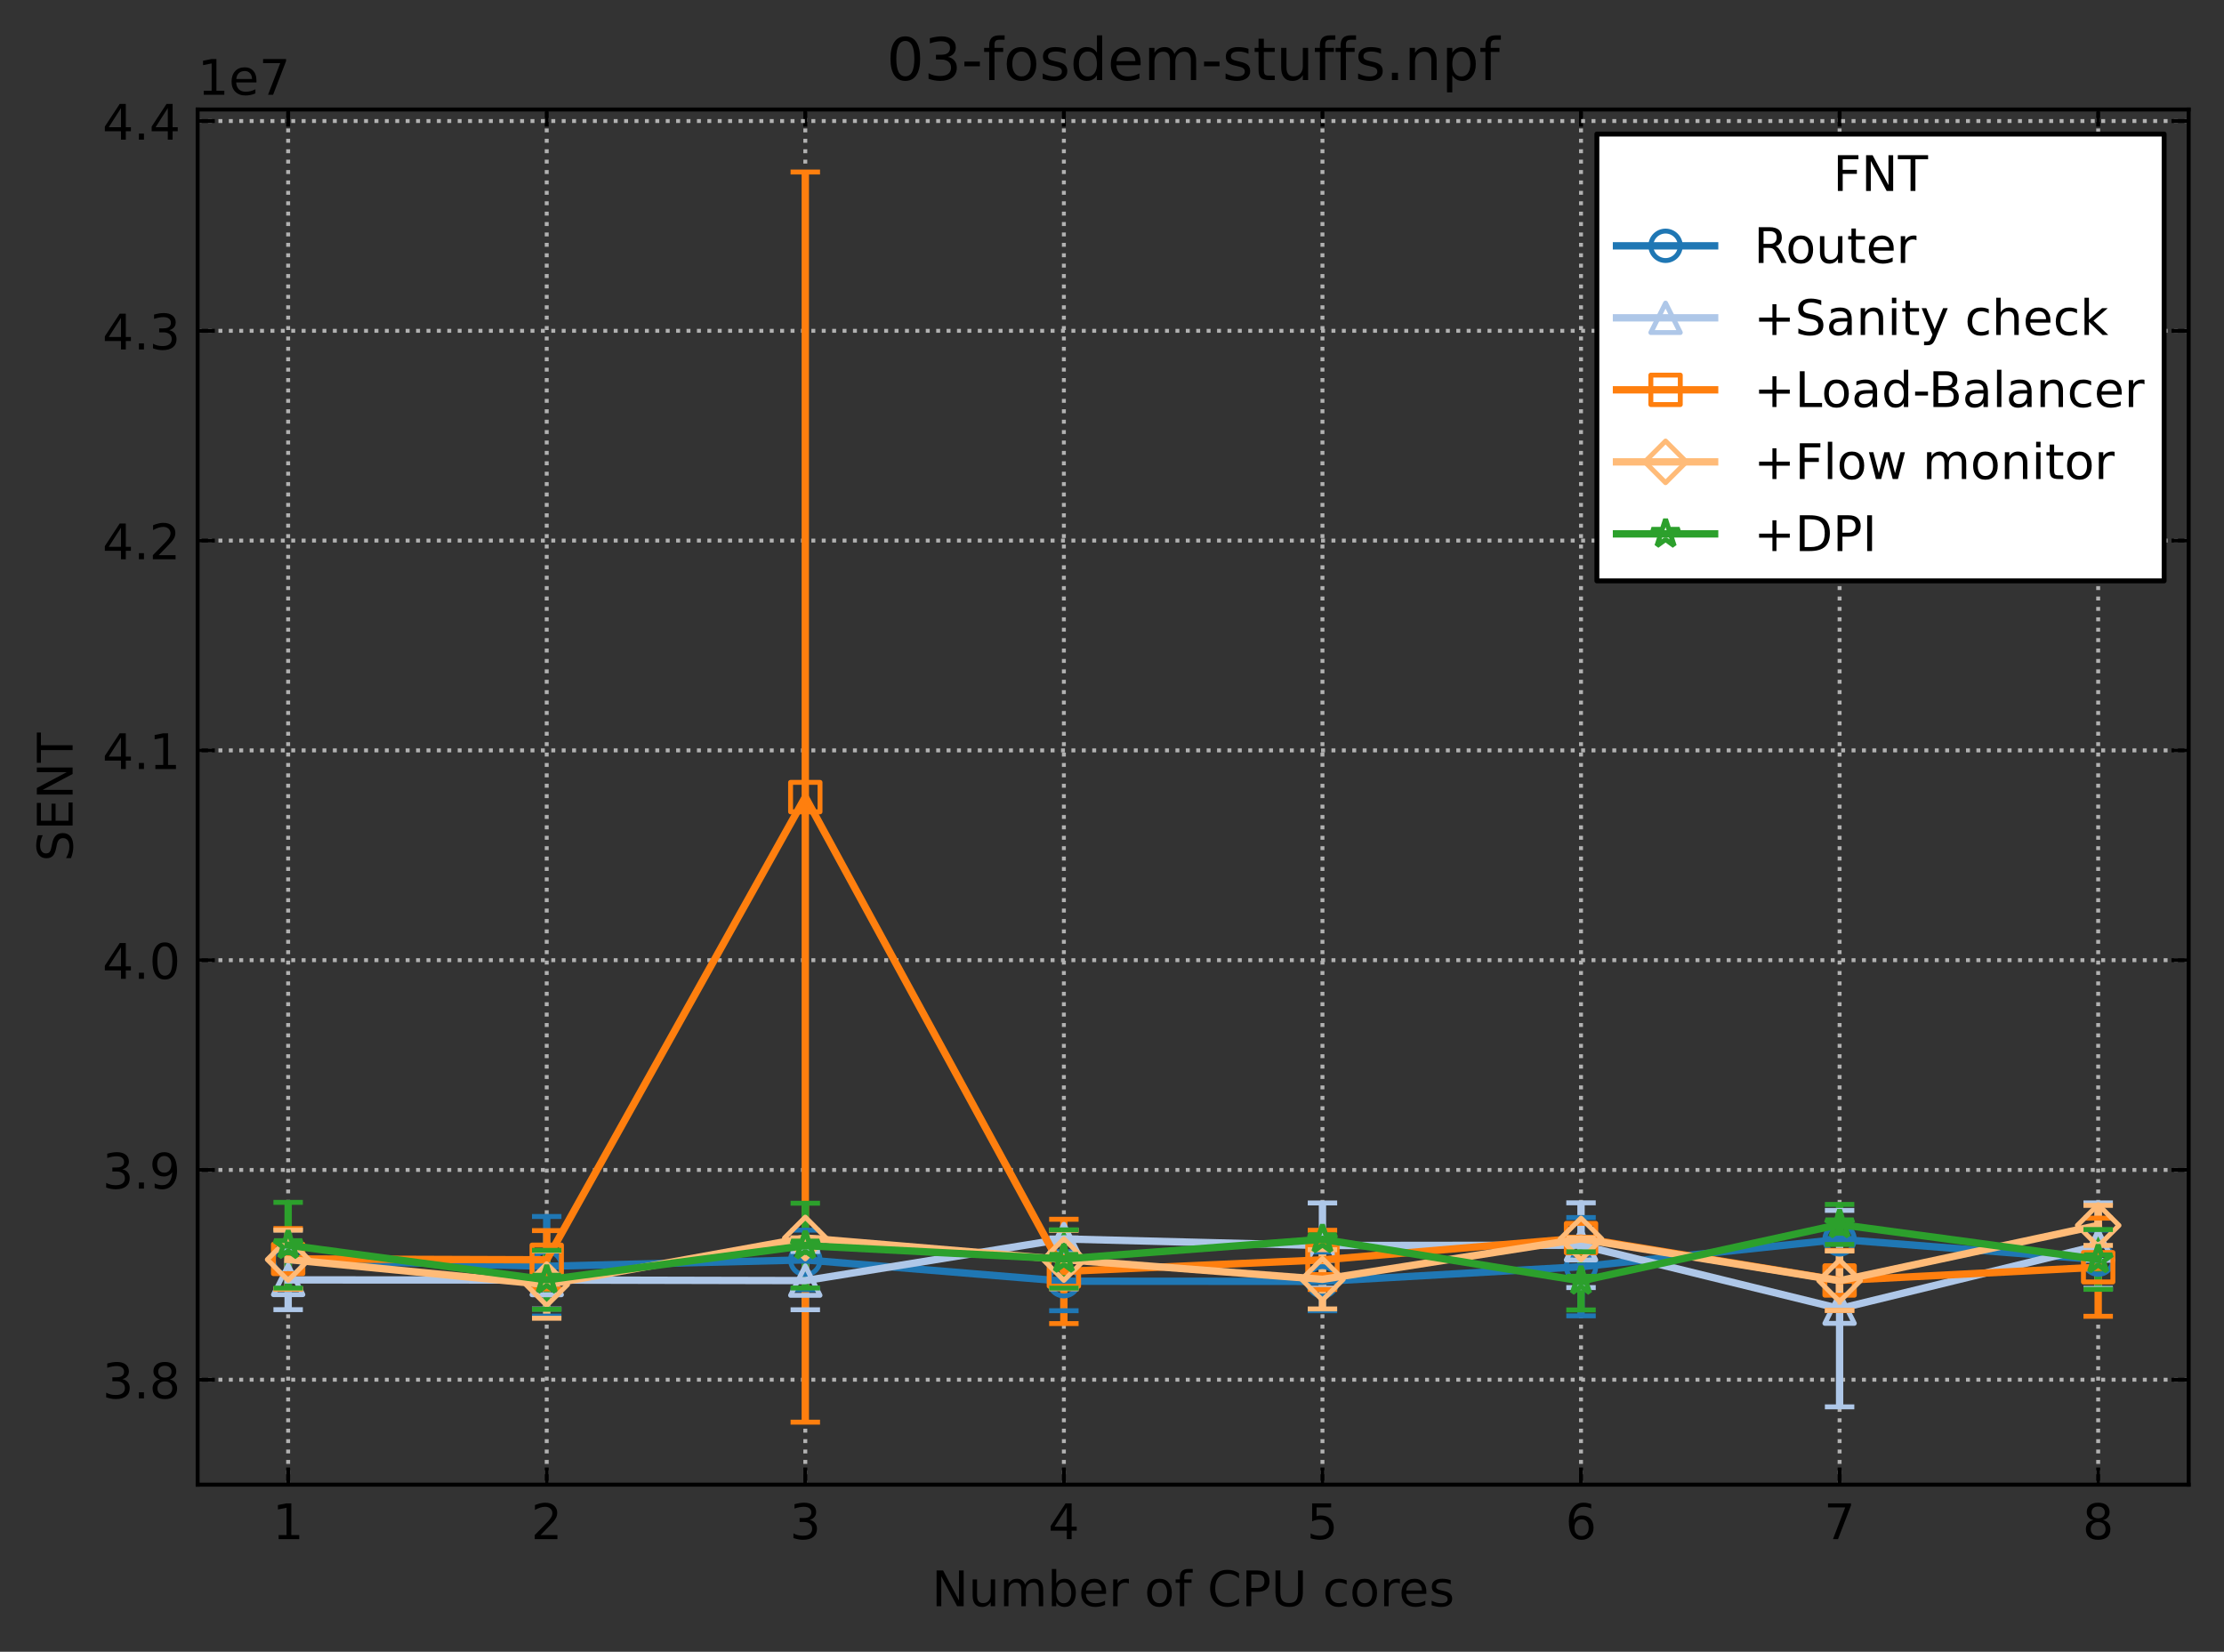 <?xml version="1.0" encoding="utf-8" standalone="no"?>
<!DOCTYPE svg PUBLIC "-//W3C//DTD SVG 1.1//EN"
  "http://www.w3.org/Graphics/SVG/1.1/DTD/svg11.dtd">
<!-- Created with matplotlib (https://matplotlib.org/) -->
<svg height="336.634pt" version="1.1" viewBox="0 0 453.261 336.634" width="453.261pt" xmlns="http://www.w3.org/2000/svg" xmlns:xlink="http://www.w3.org/1999/xlink">
 <rect x="0" y="0" width="453.261" height="336.634" fill="#333333" stroke="none"/>
 <defs>
  <style type="text/css">
*{stroke-linecap:butt;stroke-linejoin:round;}
  </style>
 </defs>
 <g id="figure_1">
  <g id="patch_1">
   <path d="M 0 336.634 
L 453.261 336.634 
L 453.261 0 
L 0 0 
z
" style="fill:none;"/>
  </g>
  <g id="axes_1">
   <g id="patch_2">
    <path d="M 40.281 302.578 
L 446.061 302.578 
L 446.061 22.318 
L 40.281 22.318 
z
" style="fill:none;"/>
   </g>
   <g id="matplotlib.axis_1">
    <g id="xtick_1">
     <g id="line2d_1">
      <path clip-path="url(#pfbf6aa2390)" d="M 58.726 302.578 
L 58.726 22.318 
" style="fill:none;stroke:#b2b2b2;stroke-dasharray:0.8,1.32;stroke-dashoffset:0;stroke-width:0.8;"/>
     </g>
     <g id="line2d_2">
      <defs>
       <path d="M 0 0 
L 0 -3.5 
" id="mf7a6d1bae0" style="stroke:#000000;stroke-width:0.8;"/>
      </defs>
      <g>
       <use style="stroke:#000000;stroke-width:0.8;" x="58.726" xlink:href="#mf7a6d1bae0" y="302.578"/>
      </g>
     </g>
     <g id="line2d_3">
      <defs>
       <path d="M 0 0 
L 0 3.5 
" id="m55887f2d87" style="stroke:#000000;stroke-width:0.8;"/>
      </defs>
      <g>
       <use style="stroke:#000000;stroke-width:0.8;" x="58.726" xlink:href="#m55887f2d87" y="22.318"/>
      </g>
     </g>
     <g id="text_1">
      <!-- 1 -->
      <defs>
       <path d="M 12.406 8.297 
L 28.516 8.297 
L 28.516 63.922 
L 10.984 60.406 
L 10.984 69.391 
L 28.422 72.906 
L 38.281 72.906 
L 38.281 8.297 
L 54.391 8.297 
L 54.391 0 
L 12.406 0 
z
" id="DejaVuSans-49"/>
      </defs>
      <g transform="translate(55.545 313.677)scale(0.1 -0.1)">
       <use xlink:href="#DejaVuSans-49"/>
      </g>
     </g>
    </g>
    <g id="xtick_2">
     <g id="line2d_4">
      <path clip-path="url(#pfbf6aa2390)" d="M 111.424 302.578 
L 111.424 22.318 
" style="fill:none;stroke:#b2b2b2;stroke-dasharray:0.8,1.32;stroke-dashoffset:0;stroke-width:0.8;"/>
     </g>
     <g id="line2d_5">
      <g>
       <use style="stroke:#000000;stroke-width:0.8;" x="111.424" xlink:href="#mf7a6d1bae0" y="302.578"/>
      </g>
     </g>
     <g id="line2d_6">
      <g>
       <use style="stroke:#000000;stroke-width:0.8;" x="111.424" xlink:href="#m55887f2d87" y="22.318"/>
      </g>
     </g>
     <g id="text_2">
      <!-- 2 -->
      <defs>
       <path d="M 19.188 8.297 
L 53.609 8.297 
L 53.609 0 
L 7.328 0 
L 7.328 8.297 
Q 12.938 14.109 22.625 23.891 
Q 32.328 33.688 34.812 36.531 
Q 39.547 41.844 41.422 45.531 
Q 43.312 49.219 43.312 52.781 
Q 43.312 58.594 39.234 62.25 
Q 35.156 65.922 28.609 65.922 
Q 23.969 65.922 18.812 64.312 
Q 13.672 62.703 7.812 59.422 
L 7.812 69.391 
Q 13.766 71.781 18.938 73 
Q 24.125 74.219 28.422 74.219 
Q 39.75 74.219 46.484 68.547 
Q 53.219 62.891 53.219 53.422 
Q 53.219 48.922 51.531 44.891 
Q 49.859 40.875 45.406 35.406 
Q 44.188 33.984 37.641 27.219 
Q 31.109 20.453 19.188 8.297 
z
" id="DejaVuSans-50"/>
      </defs>
      <g transform="translate(108.243 313.677)scale(0.1 -0.1)">
       <use xlink:href="#DejaVuSans-50"/>
      </g>
     </g>
    </g>
    <g id="xtick_3">
     <g id="line2d_7">
      <path clip-path="url(#pfbf6aa2390)" d="M 164.123 302.578 
L 164.123 22.318 
" style="fill:none;stroke:#b2b2b2;stroke-dasharray:0.8,1.32;stroke-dashoffset:0;stroke-width:0.8;"/>
     </g>
     <g id="line2d_8">
      <g>
       <use style="stroke:#000000;stroke-width:0.8;" x="164.123" xlink:href="#mf7a6d1bae0" y="302.578"/>
      </g>
     </g>
     <g id="line2d_9">
      <g>
       <use style="stroke:#000000;stroke-width:0.8;" x="164.123" xlink:href="#m55887f2d87" y="22.318"/>
      </g>
     </g>
     <g id="text_3">
      <!-- 3 -->
      <defs>
       <path d="M 40.578 39.312 
Q 47.656 37.797 51.625 33 
Q 55.609 28.219 55.609 21.188 
Q 55.609 10.406 48.188 4.484 
Q 40.766 -1.422 27.094 -1.422 
Q 22.516 -1.422 17.656 -0.516 
Q 12.797 0.391 7.625 2.203 
L 7.625 11.719 
Q 11.719 9.328 16.594 8.109 
Q 21.484 6.891 26.812 6.891 
Q 36.078 6.891 40.938 10.547 
Q 45.797 14.203 45.797 21.188 
Q 45.797 27.641 41.281 31.266 
Q 36.766 34.906 28.719 34.906 
L 20.219 34.906 
L 20.219 43.016 
L 29.109 43.016 
Q 36.375 43.016 40.234 45.922 
Q 44.094 48.828 44.094 54.297 
Q 44.094 59.906 40.109 62.906 
Q 36.141 65.922 28.719 65.922 
Q 24.656 65.922 20.016 65.031 
Q 15.375 64.156 9.812 62.312 
L 9.812 71.094 
Q 15.438 72.656 20.344 73.438 
Q 25.25 74.219 29.594 74.219 
Q 40.828 74.219 47.359 69.109 
Q 53.906 64.016 53.906 55.328 
Q 53.906 49.266 50.438 45.094 
Q 46.969 40.922 40.578 39.312 
z
" id="DejaVuSans-51"/>
      </defs>
      <g transform="translate(160.942 313.677)scale(0.1 -0.1)">
       <use xlink:href="#DejaVuSans-51"/>
      </g>
     </g>
    </g>
    <g id="xtick_4">
     <g id="line2d_10">
      <path clip-path="url(#pfbf6aa2390)" d="M 216.822 302.578 
L 216.822 22.318 
" style="fill:none;stroke:#b2b2b2;stroke-dasharray:0.8,1.32;stroke-dashoffset:0;stroke-width:0.8;"/>
     </g>
     <g id="line2d_11">
      <g>
       <use style="stroke:#000000;stroke-width:0.8;" x="216.822" xlink:href="#mf7a6d1bae0" y="302.578"/>
      </g>
     </g>
     <g id="line2d_12">
      <g>
       <use style="stroke:#000000;stroke-width:0.8;" x="216.822" xlink:href="#m55887f2d87" y="22.318"/>
      </g>
     </g>
     <g id="text_4">
      <!-- 4 -->
      <defs>
       <path d="M 37.797 64.312 
L 12.891 25.391 
L 37.797 25.391 
z
M 35.203 72.906 
L 47.609 72.906 
L 47.609 25.391 
L 58.016 25.391 
L 58.016 17.188 
L 47.609 17.188 
L 47.609 0 
L 37.797 0 
L 37.797 17.188 
L 4.891 17.188 
L 4.891 26.703 
z
" id="DejaVuSans-52"/>
      </defs>
      <g transform="translate(213.641 313.677)scale(0.1 -0.1)">
       <use xlink:href="#DejaVuSans-52"/>
      </g>
     </g>
    </g>
    <g id="xtick_5">
     <g id="line2d_13">
      <path clip-path="url(#pfbf6aa2390)" d="M 269.521 302.578 
L 269.521 22.318 
" style="fill:none;stroke:#b2b2b2;stroke-dasharray:0.8,1.32;stroke-dashoffset:0;stroke-width:0.8;"/>
     </g>
     <g id="line2d_14">
      <g>
       <use style="stroke:#000000;stroke-width:0.8;" x="269.521" xlink:href="#mf7a6d1bae0" y="302.578"/>
      </g>
     </g>
     <g id="line2d_15">
      <g>
       <use style="stroke:#000000;stroke-width:0.8;" x="269.521" xlink:href="#m55887f2d87" y="22.318"/>
      </g>
     </g>
     <g id="text_5">
      <!-- 5 -->
      <defs>
       <path d="M 10.797 72.906 
L 49.516 72.906 
L 49.516 64.594 
L 19.828 64.594 
L 19.828 46.734 
Q 21.969 47.469 24.109 47.828 
Q 26.266 48.188 28.422 48.188 
Q 40.625 48.188 47.75 41.5 
Q 54.891 34.812 54.891 23.391 
Q 54.891 11.625 47.562 5.094 
Q 40.234 -1.422 26.906 -1.422 
Q 22.312 -1.422 17.547 -0.641 
Q 12.797 0.141 7.719 1.703 
L 7.719 11.625 
Q 12.109 9.234 16.797 8.062 
Q 21.484 6.891 26.703 6.891 
Q 35.156 6.891 40.078 11.328 
Q 45.016 15.766 45.016 23.391 
Q 45.016 31 40.078 35.438 
Q 35.156 39.891 26.703 39.891 
Q 22.75 39.891 18.812 39.016 
Q 14.891 38.141 10.797 36.281 
z
" id="DejaVuSans-53"/>
      </defs>
      <g transform="translate(266.339 313.677)scale(0.1 -0.1)">
       <use xlink:href="#DejaVuSans-53"/>
      </g>
     </g>
    </g>
    <g id="xtick_6">
     <g id="line2d_16">
      <path clip-path="url(#pfbf6aa2390)" d="M 322.219 302.578 
L 322.219 22.318 
" style="fill:none;stroke:#b2b2b2;stroke-dasharray:0.8,1.32;stroke-dashoffset:0;stroke-width:0.8;"/>
     </g>
     <g id="line2d_17">
      <g>
       <use style="stroke:#000000;stroke-width:0.8;" x="322.219" xlink:href="#mf7a6d1bae0" y="302.578"/>
      </g>
     </g>
     <g id="line2d_18">
      <g>
       <use style="stroke:#000000;stroke-width:0.8;" x="322.219" xlink:href="#m55887f2d87" y="22.318"/>
      </g>
     </g>
     <g id="text_6">
      <!-- 6 -->
      <defs>
       <path d="M 33.016 40.375 
Q 26.375 40.375 22.484 35.828 
Q 18.609 31.297 18.609 23.391 
Q 18.609 15.531 22.484 10.953 
Q 26.375 6.391 33.016 6.391 
Q 39.656 6.391 43.531 10.953 
Q 47.406 15.531 47.406 23.391 
Q 47.406 31.297 43.531 35.828 
Q 39.656 40.375 33.016 40.375 
z
M 52.594 71.297 
L 52.594 62.312 
Q 48.875 64.062 45.094 64.984 
Q 41.312 65.922 37.594 65.922 
Q 27.828 65.922 22.672 59.328 
Q 17.531 52.734 16.797 39.406 
Q 19.672 43.656 24.016 45.922 
Q 28.375 48.188 33.594 48.188 
Q 44.578 48.188 50.953 41.516 
Q 57.328 34.859 57.328 23.391 
Q 57.328 12.156 50.688 5.359 
Q 44.047 -1.422 33.016 -1.422 
Q 20.359 -1.422 13.672 8.266 
Q 6.984 17.969 6.984 36.375 
Q 6.984 53.656 15.188 63.938 
Q 23.391 74.219 37.203 74.219 
Q 40.922 74.219 44.703 73.484 
Q 48.484 72.75 52.594 71.297 
z
" id="DejaVuSans-54"/>
      </defs>
      <g transform="translate(319.038 313.677)scale(0.1 -0.1)">
       <use xlink:href="#DejaVuSans-54"/>
      </g>
     </g>
    </g>
    <g id="xtick_7">
     <g id="line2d_19">
      <path clip-path="url(#pfbf6aa2390)" d="M 374.918 302.578 
L 374.918 22.318 
" style="fill:none;stroke:#b2b2b2;stroke-dasharray:0.8,1.32;stroke-dashoffset:0;stroke-width:0.8;"/>
     </g>
     <g id="line2d_20">
      <g>
       <use style="stroke:#000000;stroke-width:0.8;" x="374.918" xlink:href="#mf7a6d1bae0" y="302.578"/>
      </g>
     </g>
     <g id="line2d_21">
      <g>
       <use style="stroke:#000000;stroke-width:0.8;" x="374.918" xlink:href="#m55887f2d87" y="22.318"/>
      </g>
     </g>
     <g id="text_7">
      <!-- 7 -->
      <defs>
       <path d="M 8.203 72.906 
L 55.078 72.906 
L 55.078 68.703 
L 28.609 0 
L 18.312 0 
L 43.219 64.594 
L 8.203 64.594 
z
" id="DejaVuSans-55"/>
      </defs>
      <g transform="translate(371.737 313.677)scale(0.1 -0.1)">
       <use xlink:href="#DejaVuSans-55"/>
      </g>
     </g>
    </g>
    <g id="xtick_8">
     <g id="line2d_22">
      <path clip-path="url(#pfbf6aa2390)" d="M 427.617 302.578 
L 427.617 22.318 
" style="fill:none;stroke:#b2b2b2;stroke-dasharray:0.8,1.32;stroke-dashoffset:0;stroke-width:0.8;"/>
     </g>
     <g id="line2d_23">
      <g>
       <use style="stroke:#000000;stroke-width:0.8;" x="427.617" xlink:href="#mf7a6d1bae0" y="302.578"/>
      </g>
     </g>
     <g id="line2d_24">
      <g>
       <use style="stroke:#000000;stroke-width:0.8;" x="427.617" xlink:href="#m55887f2d87" y="22.318"/>
      </g>
     </g>
     <g id="text_8">
      <!-- 8 -->
      <defs>
       <path d="M 31.781 34.625 
Q 24.75 34.625 20.719 30.859 
Q 16.703 27.094 16.703 20.516 
Q 16.703 13.922 20.719 10.156 
Q 24.75 6.391 31.781 6.391 
Q 38.812 6.391 42.859 10.172 
Q 46.922 13.969 46.922 20.516 
Q 46.922 27.094 42.891 30.859 
Q 38.875 34.625 31.781 34.625 
z
M 21.922 38.812 
Q 15.578 40.375 12.031 44.719 
Q 8.5 49.078 8.5 55.328 
Q 8.5 64.062 14.719 69.141 
Q 20.953 74.219 31.781 74.219 
Q 42.672 74.219 48.875 69.141 
Q 55.078 64.062 55.078 55.328 
Q 55.078 49.078 51.531 44.719 
Q 48 40.375 41.703 38.812 
Q 48.828 37.156 52.797 32.312 
Q 56.781 27.484 56.781 20.516 
Q 56.781 9.906 50.312 4.234 
Q 43.844 -1.422 31.781 -1.422 
Q 19.734 -1.422 13.25 4.234 
Q 6.781 9.906 6.781 20.516 
Q 6.781 27.484 10.781 32.312 
Q 14.797 37.156 21.922 38.812 
z
M 18.312 54.391 
Q 18.312 48.734 21.844 45.562 
Q 25.391 42.391 31.781 42.391 
Q 38.141 42.391 41.719 45.562 
Q 45.312 48.734 45.312 54.391 
Q 45.312 60.062 41.719 63.234 
Q 38.141 66.406 31.781 66.406 
Q 25.391 66.406 21.844 63.234 
Q 18.312 60.062 18.312 54.391 
z
" id="DejaVuSans-56"/>
      </defs>
      <g transform="translate(424.435 313.677)scale(0.1 -0.1)">
       <use xlink:href="#DejaVuSans-56"/>
      </g>
     </g>
    </g>
    <g id="text_9">
     <!-- Number of CPU cores -->
     <defs>
      <path d="M 9.812 72.906 
L 23.094 72.906 
L 55.422 11.922 
L 55.422 72.906 
L 64.984 72.906 
L 64.984 0 
L 51.703 0 
L 19.391 60.984 
L 19.391 0 
L 9.812 0 
z
" id="DejaVuSans-78"/>
      <path d="M 8.5 21.578 
L 8.5 54.688 
L 17.484 54.688 
L 17.484 21.922 
Q 17.484 14.156 20.5 10.266 
Q 23.531 6.391 29.594 6.391 
Q 36.859 6.391 41.078 11.031 
Q 45.312 15.672 45.312 23.688 
L 45.312 54.688 
L 54.297 54.688 
L 54.297 0 
L 45.312 0 
L 45.312 8.406 
Q 42.047 3.422 37.719 1 
Q 33.406 -1.422 27.688 -1.422 
Q 18.266 -1.422 13.375 4.438 
Q 8.5 10.297 8.5 21.578 
z
M 31.109 56 
z
" id="DejaVuSans-117"/>
      <path d="M 52 44.188 
Q 55.375 50.25 60.062 53.125 
Q 64.75 56 71.094 56 
Q 79.641 56 84.281 50.016 
Q 88.922 44.047 88.922 33.016 
L 88.922 0 
L 79.891 0 
L 79.891 32.719 
Q 79.891 40.578 77.094 44.375 
Q 74.312 48.188 68.609 48.188 
Q 61.625 48.188 57.562 43.547 
Q 53.516 38.922 53.516 30.906 
L 53.516 0 
L 44.484 0 
L 44.484 32.719 
Q 44.484 40.625 41.703 44.406 
Q 38.922 48.188 33.109 48.188 
Q 26.219 48.188 22.156 43.531 
Q 18.109 38.875 18.109 30.906 
L 18.109 0 
L 9.078 0 
L 9.078 54.688 
L 18.109 54.688 
L 18.109 46.188 
Q 21.188 51.219 25.484 53.609 
Q 29.781 56 35.688 56 
Q 41.656 56 45.828 52.969 
Q 50 49.953 52 44.188 
z
" id="DejaVuSans-109"/>
      <path d="M 48.688 27.297 
Q 48.688 37.203 44.609 42.844 
Q 40.531 48.484 33.406 48.484 
Q 26.266 48.484 22.188 42.844 
Q 18.109 37.203 18.109 27.297 
Q 18.109 17.391 22.188 11.75 
Q 26.266 6.109 33.406 6.109 
Q 40.531 6.109 44.609 11.75 
Q 48.688 17.391 48.688 27.297 
z
M 18.109 46.391 
Q 20.953 51.266 25.266 53.625 
Q 29.594 56 35.594 56 
Q 45.562 56 51.781 48.094 
Q 58.016 40.188 58.016 27.297 
Q 58.016 14.406 51.781 6.484 
Q 45.562 -1.422 35.594 -1.422 
Q 29.594 -1.422 25.266 0.953 
Q 20.953 3.328 18.109 8.203 
L 18.109 0 
L 9.078 0 
L 9.078 75.984 
L 18.109 75.984 
z
" id="DejaVuSans-98"/>
      <path d="M 56.203 29.594 
L 56.203 25.203 
L 14.891 25.203 
Q 15.484 15.922 20.484 11.062 
Q 25.484 6.203 34.422 6.203 
Q 39.594 6.203 44.453 7.469 
Q 49.312 8.734 54.109 11.281 
L 54.109 2.781 
Q 49.266 0.734 44.188 -0.344 
Q 39.109 -1.422 33.891 -1.422 
Q 20.797 -1.422 13.156 6.188 
Q 5.516 13.812 5.516 26.812 
Q 5.516 40.234 12.766 48.109 
Q 20.016 56 32.328 56 
Q 43.359 56 49.781 48.891 
Q 56.203 41.797 56.203 29.594 
z
M 47.219 32.234 
Q 47.125 39.594 43.094 43.984 
Q 39.062 48.391 32.422 48.391 
Q 24.906 48.391 20.391 44.141 
Q 15.875 39.891 15.188 32.172 
z
" id="DejaVuSans-101"/>
      <path d="M 41.109 46.297 
Q 39.594 47.172 37.812 47.578 
Q 36.031 48 33.891 48 
Q 26.266 48 22.188 43.047 
Q 18.109 38.094 18.109 28.812 
L 18.109 0 
L 9.078 0 
L 9.078 54.688 
L 18.109 54.688 
L 18.109 46.188 
Q 20.953 51.172 25.484 53.578 
Q 30.031 56 36.531 56 
Q 37.453 56 38.578 55.875 
Q 39.703 55.766 41.062 55.516 
z
" id="DejaVuSans-114"/>
      <path id="DejaVuSans-32"/>
      <path d="M 30.609 48.391 
Q 23.391 48.391 19.188 42.75 
Q 14.984 37.109 14.984 27.297 
Q 14.984 17.484 19.156 11.844 
Q 23.344 6.203 30.609 6.203 
Q 37.797 6.203 41.984 11.859 
Q 46.188 17.531 46.188 27.297 
Q 46.188 37.016 41.984 42.703 
Q 37.797 48.391 30.609 48.391 
z
M 30.609 56 
Q 42.328 56 49.016 48.375 
Q 55.719 40.766 55.719 27.297 
Q 55.719 13.875 49.016 6.219 
Q 42.328 -1.422 30.609 -1.422 
Q 18.844 -1.422 12.172 6.219 
Q 5.516 13.875 5.516 27.297 
Q 5.516 40.766 12.172 48.375 
Q 18.844 56 30.609 56 
z
" id="DejaVuSans-111"/>
      <path d="M 37.109 75.984 
L 37.109 68.5 
L 28.516 68.5 
Q 23.688 68.5 21.797 66.547 
Q 19.922 64.594 19.922 59.516 
L 19.922 54.688 
L 34.719 54.688 
L 34.719 47.703 
L 19.922 47.703 
L 19.922 0 
L 10.891 0 
L 10.891 47.703 
L 2.297 47.703 
L 2.297 54.688 
L 10.891 54.688 
L 10.891 58.5 
Q 10.891 67.625 15.141 71.797 
Q 19.391 75.984 28.609 75.984 
z
" id="DejaVuSans-102"/>
      <path d="M 64.406 67.281 
L 64.406 56.891 
Q 59.422 61.531 53.781 63.812 
Q 48.141 66.109 41.797 66.109 
Q 29.297 66.109 22.656 58.469 
Q 16.016 50.828 16.016 36.375 
Q 16.016 21.969 22.656 14.328 
Q 29.297 6.688 41.797 6.688 
Q 48.141 6.688 53.781 8.984 
Q 59.422 11.281 64.406 15.922 
L 64.406 5.609 
Q 59.234 2.094 53.438 0.328 
Q 47.656 -1.422 41.219 -1.422 
Q 24.656 -1.422 15.125 8.703 
Q 5.609 18.844 5.609 36.375 
Q 5.609 53.953 15.125 64.078 
Q 24.656 74.219 41.219 74.219 
Q 47.75 74.219 53.531 72.484 
Q 59.328 70.75 64.406 67.281 
z
" id="DejaVuSans-67"/>
      <path d="M 19.672 64.797 
L 19.672 37.406 
L 32.078 37.406 
Q 38.969 37.406 42.719 40.969 
Q 46.484 44.531 46.484 51.125 
Q 46.484 57.672 42.719 61.234 
Q 38.969 64.797 32.078 64.797 
z
M 9.812 72.906 
L 32.078 72.906 
Q 44.344 72.906 50.609 67.359 
Q 56.891 61.812 56.891 51.125 
Q 56.891 40.328 50.609 34.812 
Q 44.344 29.297 32.078 29.297 
L 19.672 29.297 
L 19.672 0 
L 9.812 0 
z
" id="DejaVuSans-80"/>
      <path d="M 8.688 72.906 
L 18.609 72.906 
L 18.609 28.609 
Q 18.609 16.891 22.844 11.734 
Q 27.094 6.594 36.625 6.594 
Q 46.094 6.594 50.344 11.734 
Q 54.594 16.891 54.594 28.609 
L 54.594 72.906 
L 64.5 72.906 
L 64.5 27.391 
Q 64.5 13.141 57.438 5.859 
Q 50.391 -1.422 36.625 -1.422 
Q 22.797 -1.422 15.734 5.859 
Q 8.688 13.141 8.688 27.391 
z
" id="DejaVuSans-85"/>
      <path d="M 48.781 52.594 
L 48.781 44.188 
Q 44.969 46.297 41.141 47.344 
Q 37.312 48.391 33.406 48.391 
Q 24.656 48.391 19.812 42.844 
Q 14.984 37.312 14.984 27.297 
Q 14.984 17.281 19.812 11.734 
Q 24.656 6.203 33.406 6.203 
Q 37.312 6.203 41.141 7.25 
Q 44.969 8.297 48.781 10.406 
L 48.781 2.094 
Q 45.016 0.344 40.984 -0.531 
Q 36.969 -1.422 32.422 -1.422 
Q 20.062 -1.422 12.781 6.344 
Q 5.516 14.109 5.516 27.297 
Q 5.516 40.672 12.859 48.328 
Q 20.219 56 33.016 56 
Q 37.156 56 41.109 55.141 
Q 45.062 54.297 48.781 52.594 
z
" id="DejaVuSans-99"/>
      <path d="M 44.281 53.078 
L 44.281 44.578 
Q 40.484 46.531 36.375 47.5 
Q 32.281 48.484 27.875 48.484 
Q 21.188 48.484 17.844 46.438 
Q 14.5 44.391 14.5 40.281 
Q 14.5 37.156 16.891 35.375 
Q 19.281 33.594 26.516 31.984 
L 29.594 31.297 
Q 39.156 29.25 43.188 25.516 
Q 47.219 21.781 47.219 15.094 
Q 47.219 7.469 41.188 3.016 
Q 35.156 -1.422 24.609 -1.422 
Q 20.219 -1.422 15.453 -0.562 
Q 10.688 0.297 5.422 2 
L 5.422 11.281 
Q 10.406 8.688 15.234 7.391 
Q 20.062 6.109 24.812 6.109 
Q 31.156 6.109 34.562 8.281 
Q 37.984 10.453 37.984 14.406 
Q 37.984 18.062 35.516 20.016 
Q 33.062 21.969 24.703 23.781 
L 21.578 24.516 
Q 13.234 26.266 9.516 29.906 
Q 5.812 33.547 5.812 39.891 
Q 5.812 47.609 11.281 51.797 
Q 16.75 56 26.812 56 
Q 31.781 56 36.172 55.266 
Q 40.578 54.547 44.281 53.078 
z
" id="DejaVuSans-115"/>
     </defs>
     <g transform="translate(189.9 327.355)scale(0.1 -0.1)">
      <use xlink:href="#DejaVuSans-78"/>
      <use x="74.805" xlink:href="#DejaVuSans-117"/>
      <use x="138.184" xlink:href="#DejaVuSans-109"/>
      <use x="235.596" xlink:href="#DejaVuSans-98"/>
      <use x="299.072" xlink:href="#DejaVuSans-101"/>
      <use x="360.596" xlink:href="#DejaVuSans-114"/>
      <use x="401.709" xlink:href="#DejaVuSans-32"/>
      <use x="433.496" xlink:href="#DejaVuSans-111"/>
      <use x="494.678" xlink:href="#DejaVuSans-102"/>
      <use x="529.883" xlink:href="#DejaVuSans-32"/>
      <use x="561.67" xlink:href="#DejaVuSans-67"/>
      <use x="631.494" xlink:href="#DejaVuSans-80"/>
      <use x="691.797" xlink:href="#DejaVuSans-85"/>
      <use x="764.99" xlink:href="#DejaVuSans-32"/>
      <use x="796.777" xlink:href="#DejaVuSans-99"/>
      <use x="851.758" xlink:href="#DejaVuSans-111"/>
      <use x="912.939" xlink:href="#DejaVuSans-114"/>
      <use x="951.803" xlink:href="#DejaVuSans-101"/>
      <use x="1013.326" xlink:href="#DejaVuSans-115"/>
     </g>
    </g>
   </g>
   <g id="matplotlib.axis_2">
    <g id="ytick_1">
     <g id="line2d_25">
      <path clip-path="url(#pfbf6aa2390)" d="M 40.281 281.195 
L 446.061 281.195 
" style="fill:none;stroke:#b2b2b2;stroke-dasharray:0.8,1.32;stroke-dashoffset:0;stroke-width:0.8;"/>
     </g>
     <g id="line2d_26">
      <defs>
       <path d="M 0 0 
L 3.5 0 
" id="m49caf93198" style="stroke:#000000;stroke-width:0.8;"/>
      </defs>
      <g>
       <use style="stroke:#000000;stroke-width:0.8;" x="40.281" xlink:href="#m49caf93198" y="281.195"/>
      </g>
     </g>
     <g id="line2d_27">
      <defs>
       <path d="M 0 0 
L -3.5 0 
" id="m86d3976a0d" style="stroke:#000000;stroke-width:0.8;"/>
      </defs>
      <g>
       <use style="stroke:#000000;stroke-width:0.8;" x="446.061" xlink:href="#m86d3976a0d" y="281.195"/>
      </g>
     </g>
     <g id="text_10">
      <!-- 3.8 -->
      <defs>
       <path d="M 10.688 12.406 
L 21 12.406 
L 21 0 
L 10.688 0 
z
" id="DejaVuSans-46"/>
      </defs>
      <g transform="translate(20.878 284.995)scale(0.1 -0.1)">
       <use xlink:href="#DejaVuSans-51"/>
       <use x="63.623" xlink:href="#DejaVuSans-46"/>
       <use x="95.41" xlink:href="#DejaVuSans-56"/>
      </g>
     </g>
    </g>
    <g id="ytick_2">
     <g id="line2d_28">
      <path clip-path="url(#pfbf6aa2390)" d="M 40.281 238.441 
L 446.061 238.441 
" style="fill:none;stroke:#b2b2b2;stroke-dasharray:0.8,1.32;stroke-dashoffset:0;stroke-width:0.8;"/>
     </g>
     <g id="line2d_29">
      <g>
       <use style="stroke:#000000;stroke-width:0.8;" x="40.281" xlink:href="#m49caf93198" y="238.441"/>
      </g>
     </g>
     <g id="line2d_30">
      <g>
       <use style="stroke:#000000;stroke-width:0.8;" x="446.061" xlink:href="#m86d3976a0d" y="238.441"/>
      </g>
     </g>
     <g id="text_11">
      <!-- 3.9 -->
      <defs>
       <path d="M 10.984 1.516 
L 10.984 10.5 
Q 14.703 8.734 18.5 7.812 
Q 22.312 6.891 25.984 6.891 
Q 35.75 6.891 40.891 13.453 
Q 46.047 20.016 46.781 33.406 
Q 43.953 29.203 39.594 26.953 
Q 35.25 24.703 29.984 24.703 
Q 19.047 24.703 12.672 31.312 
Q 6.297 37.938 6.297 49.422 
Q 6.297 60.641 12.938 67.422 
Q 19.578 74.219 30.609 74.219 
Q 43.266 74.219 49.922 64.516 
Q 56.594 54.828 56.594 36.375 
Q 56.594 19.141 48.406 8.859 
Q 40.234 -1.422 26.422 -1.422 
Q 22.703 -1.422 18.891 -0.688 
Q 15.094 0.047 10.984 1.516 
z
M 30.609 32.422 
Q 37.25 32.422 41.125 36.953 
Q 45.016 41.5 45.016 49.422 
Q 45.016 57.281 41.125 61.844 
Q 37.25 66.406 30.609 66.406 
Q 23.969 66.406 20.094 61.844 
Q 16.219 57.281 16.219 49.422 
Q 16.219 41.5 20.094 36.953 
Q 23.969 32.422 30.609 32.422 
z
" id="DejaVuSans-57"/>
      </defs>
      <g transform="translate(20.878 242.24)scale(0.1 -0.1)">
       <use xlink:href="#DejaVuSans-51"/>
       <use x="63.623" xlink:href="#DejaVuSans-46"/>
       <use x="95.41" xlink:href="#DejaVuSans-57"/>
      </g>
     </g>
    </g>
    <g id="ytick_3">
     <g id="line2d_31">
      <path clip-path="url(#pfbf6aa2390)" d="M 40.281 195.686 
L 446.061 195.686 
" style="fill:none;stroke:#b2b2b2;stroke-dasharray:0.8,1.32;stroke-dashoffset:0;stroke-width:0.8;"/>
     </g>
     <g id="line2d_32">
      <g>
       <use style="stroke:#000000;stroke-width:0.8;" x="40.281" xlink:href="#m49caf93198" y="195.686"/>
      </g>
     </g>
     <g id="line2d_33">
      <g>
       <use style="stroke:#000000;stroke-width:0.8;" x="446.061" xlink:href="#m86d3976a0d" y="195.686"/>
      </g>
     </g>
     <g id="text_12">
      <!-- 4.0 -->
      <defs>
       <path d="M 31.781 66.406 
Q 24.172 66.406 20.328 58.906 
Q 16.5 51.422 16.5 36.375 
Q 16.5 21.391 20.328 13.891 
Q 24.172 6.391 31.781 6.391 
Q 39.453 6.391 43.281 13.891 
Q 47.125 21.391 47.125 36.375 
Q 47.125 51.422 43.281 58.906 
Q 39.453 66.406 31.781 66.406 
z
M 31.781 74.219 
Q 44.047 74.219 50.516 64.516 
Q 56.984 54.828 56.984 36.375 
Q 56.984 17.969 50.516 8.266 
Q 44.047 -1.422 31.781 -1.422 
Q 19.531 -1.422 13.062 8.266 
Q 6.594 17.969 6.594 36.375 
Q 6.594 54.828 13.062 64.516 
Q 19.531 74.219 31.781 74.219 
z
" id="DejaVuSans-48"/>
      </defs>
      <g transform="translate(20.878 199.485)scale(0.1 -0.1)">
       <use xlink:href="#DejaVuSans-52"/>
       <use x="63.623" xlink:href="#DejaVuSans-46"/>
       <use x="95.41" xlink:href="#DejaVuSans-48"/>
      </g>
     </g>
    </g>
    <g id="ytick_4">
     <g id="line2d_34">
      <path clip-path="url(#pfbf6aa2390)" d="M 40.281 152.931 
L 446.061 152.931 
" style="fill:none;stroke:#b2b2b2;stroke-dasharray:0.8,1.32;stroke-dashoffset:0;stroke-width:0.8;"/>
     </g>
     <g id="line2d_35">
      <g>
       <use style="stroke:#000000;stroke-width:0.8;" x="40.281" xlink:href="#m49caf93198" y="152.931"/>
      </g>
     </g>
     <g id="line2d_36">
      <g>
       <use style="stroke:#000000;stroke-width:0.8;" x="446.061" xlink:href="#m86d3976a0d" y="152.931"/>
      </g>
     </g>
     <g id="text_13">
      <!-- 4.1 -->
      <g transform="translate(20.878 156.73)scale(0.1 -0.1)">
       <use xlink:href="#DejaVuSans-52"/>
       <use x="63.623" xlink:href="#DejaVuSans-46"/>
       <use x="95.41" xlink:href="#DejaVuSans-49"/>
      </g>
     </g>
    </g>
    <g id="ytick_5">
     <g id="line2d_37">
      <path clip-path="url(#pfbf6aa2390)" d="M 40.281 110.177 
L 446.061 110.177 
" style="fill:none;stroke:#b2b2b2;stroke-dasharray:0.8,1.32;stroke-dashoffset:0;stroke-width:0.8;"/>
     </g>
     <g id="line2d_38">
      <g>
       <use style="stroke:#000000;stroke-width:0.8;" x="40.281" xlink:href="#m49caf93198" y="110.177"/>
      </g>
     </g>
     <g id="line2d_39">
      <g>
       <use style="stroke:#000000;stroke-width:0.8;" x="446.061" xlink:href="#m86d3976a0d" y="110.177"/>
      </g>
     </g>
     <g id="text_14">
      <!-- 4.2 -->
      <g transform="translate(20.878 113.976)scale(0.1 -0.1)">
       <use xlink:href="#DejaVuSans-52"/>
       <use x="63.623" xlink:href="#DejaVuSans-46"/>
       <use x="95.41" xlink:href="#DejaVuSans-50"/>
      </g>
     </g>
    </g>
    <g id="ytick_6">
     <g id="line2d_40">
      <path clip-path="url(#pfbf6aa2390)" d="M 40.281 67.422 
L 446.061 67.422 
" style="fill:none;stroke:#b2b2b2;stroke-dasharray:0.8,1.32;stroke-dashoffset:0;stroke-width:0.8;"/>
     </g>
     <g id="line2d_41">
      <g>
       <use style="stroke:#000000;stroke-width:0.8;" x="40.281" xlink:href="#m49caf93198" y="67.422"/>
      </g>
     </g>
     <g id="line2d_42">
      <g>
       <use style="stroke:#000000;stroke-width:0.8;" x="446.061" xlink:href="#m86d3976a0d" y="67.422"/>
      </g>
     </g>
     <g id="text_15">
      <!-- 4.3 -->
      <g transform="translate(20.878 71.221)scale(0.1 -0.1)">
       <use xlink:href="#DejaVuSans-52"/>
       <use x="63.623" xlink:href="#DejaVuSans-46"/>
       <use x="95.41" xlink:href="#DejaVuSans-51"/>
      </g>
     </g>
    </g>
    <g id="ytick_7">
     <g id="line2d_43">
      <path clip-path="url(#pfbf6aa2390)" d="M 40.281 24.667 
L 446.061 24.667 
" style="fill:none;stroke:#b2b2b2;stroke-dasharray:0.8,1.32;stroke-dashoffset:0;stroke-width:0.8;"/>
     </g>
     <g id="line2d_44">
      <g>
       <use style="stroke:#000000;stroke-width:0.8;" x="40.281" xlink:href="#m49caf93198" y="24.667"/>
      </g>
     </g>
     <g id="line2d_45">
      <g>
       <use style="stroke:#000000;stroke-width:0.8;" x="446.061" xlink:href="#m86d3976a0d" y="24.667"/>
      </g>
     </g>
     <g id="text_16">
      <!-- 4.4 -->
      <g transform="translate(20.878 28.466)scale(0.1 -0.1)">
       <use xlink:href="#DejaVuSans-52"/>
       <use x="63.623" xlink:href="#DejaVuSans-46"/>
       <use x="95.41" xlink:href="#DejaVuSans-52"/>
      </g>
     </g>
    </g>
    <g id="text_17">
     <!-- SENT -->
     <defs>
      <path d="M 53.516 70.516 
L 53.516 60.891 
Q 47.906 63.578 42.922 64.891 
Q 37.938 66.219 33.297 66.219 
Q 25.25 66.219 20.875 63.094 
Q 16.5 59.969 16.5 54.203 
Q 16.5 49.359 19.406 46.891 
Q 22.312 44.438 30.422 42.922 
L 36.375 41.703 
Q 47.406 39.594 52.656 34.297 
Q 57.906 29 57.906 20.125 
Q 57.906 9.516 50.797 4.047 
Q 43.703 -1.422 29.984 -1.422 
Q 24.812 -1.422 18.969 -0.25 
Q 13.141 0.922 6.891 3.219 
L 6.891 13.375 
Q 12.891 10.016 18.656 8.297 
Q 24.422 6.594 29.984 6.594 
Q 38.422 6.594 43.016 9.906 
Q 47.609 13.234 47.609 19.391 
Q 47.609 24.75 44.312 27.781 
Q 41.016 30.812 33.5 32.328 
L 27.484 33.5 
Q 16.453 35.688 11.516 40.375 
Q 6.594 45.062 6.594 53.422 
Q 6.594 63.094 13.406 68.656 
Q 20.219 74.219 32.172 74.219 
Q 37.312 74.219 42.625 73.281 
Q 47.953 72.359 53.516 70.516 
z
" id="DejaVuSans-83"/>
      <path d="M 9.812 72.906 
L 55.906 72.906 
L 55.906 64.594 
L 19.672 64.594 
L 19.672 43.016 
L 54.391 43.016 
L 54.391 34.719 
L 19.672 34.719 
L 19.672 8.297 
L 56.781 8.297 
L 56.781 0 
L 9.812 0 
z
" id="DejaVuSans-69"/>
      <path d="M -0.297 72.906 
L 61.375 72.906 
L 61.375 64.594 
L 35.5 64.594 
L 35.5 0 
L 25.594 0 
L 25.594 64.594 
L -0.297 64.594 
z
" id="DejaVuSans-84"/>
     </defs>
     <g transform="translate(14.798 175.576)rotate(-90)scale(0.1 -0.1)">
      <use xlink:href="#DejaVuSans-83"/>
      <use x="63.477" xlink:href="#DejaVuSans-69"/>
      <use x="126.66" xlink:href="#DejaVuSans-78"/>
      <use x="201.465" xlink:href="#DejaVuSans-84"/>
     </g>
    </g>
    <g id="text_18">
     <!-- 1e7 -->
     <g transform="translate(40.281 19.318)scale(0.1 -0.1)">
      <use xlink:href="#DejaVuSans-49"/>
      <use x="63.623" xlink:href="#DejaVuSans-101"/>
      <use x="125.146" xlink:href="#DejaVuSans-55"/>
     </g>
    </g>
   </g>
   <g id="LineCollection_1">
    <path clip-path="url(#pfbf6aa2390)" d="M 58.726 262.818 
L 58.726 250.672 
" style="fill:none;stroke:#1f77b4;stroke-width:1.5;"/>
    <path clip-path="url(#pfbf6aa2390)" d="M 111.424 268.215 
L 111.424 247.926 
" style="fill:none;stroke:#1f77b4;stroke-width:1.5;"/>
    <path clip-path="url(#pfbf6aa2390)" d="M 164.123 262.833 
L 164.123 250.709 
" style="fill:none;stroke:#1f77b4;stroke-width:1.5;"/>
    <path clip-path="url(#pfbf6aa2390)" d="M 216.822 267.132 
L 216.822 255.092 
" style="fill:none;stroke:#1f77b4;stroke-width:1.5;"/>
    <path clip-path="url(#pfbf6aa2390)" d="M 269.521 267.135 
L 269.521 255.162 
" style="fill:none;stroke:#1f77b4;stroke-width:1.5;"/>
    <path clip-path="url(#pfbf6aa2390)" d="M 322.219 268.172 
L 322.219 248.141 
" style="fill:none;stroke:#1f77b4;stroke-width:1.5;"/>
    <path clip-path="url(#pfbf6aa2390)" d="M 374.918 252.779 
L 374.918 252.393 
" style="fill:none;stroke:#1f77b4;stroke-width:1.5;"/>
    <path clip-path="url(#pfbf6aa2390)" d="M 427.617 262.732 
L 427.617 250.688 
" style="fill:none;stroke:#1f77b4;stroke-width:1.5;"/>
   </g>
   <g id="LineCollection_2">
    <path clip-path="url(#pfbf6aa2390)" d="M 58.726 266.908 
L 58.726 254.79 
" style="fill:none;stroke:#aec7e8;stroke-width:1.5;"/>
    <path clip-path="url(#pfbf6aa2390)" d="M 111.424 266.781 
L 111.424 254.966 
" style="fill:none;stroke:#aec7e8;stroke-width:1.5;"/>
    <path clip-path="url(#pfbf6aa2390)" d="M 164.123 266.929 
L 164.123 255.05 
" style="fill:none;stroke:#aec7e8;stroke-width:1.5;"/>
    <path clip-path="url(#pfbf6aa2390)" d="M 216.822 252.707 
L 216.822 252.298 
" style="fill:none;stroke:#aec7e8;stroke-width:1.5;"/>
    <path clip-path="url(#pfbf6aa2390)" d="M 269.521 262.509 
L 269.521 245.168 
" style="fill:none;stroke:#aec7e8;stroke-width:1.5;"/>
    <path clip-path="url(#pfbf6aa2390)" d="M 322.219 262.415 
L 322.219 245.143 
" style="fill:none;stroke:#aec7e8;stroke-width:1.5;"/>
    <path clip-path="url(#pfbf6aa2390)" d="M 374.918 286.719 
L 374.918 246.683 
" style="fill:none;stroke:#aec7e8;stroke-width:1.5;"/>
    <path clip-path="url(#pfbf6aa2390)" d="M 427.617 262.561 
L 427.617 245.147 
" style="fill:none;stroke:#aec7e8;stroke-width:1.5;"/>
   </g>
   <g id="LineCollection_3">
    <path clip-path="url(#pfbf6aa2390)" d="M 58.726 262.765 
L 58.726 250.383 
" style="fill:none;stroke:#ff7f0e;stroke-width:1.5;"/>
    <path clip-path="url(#pfbf6aa2390)" d="M 111.424 262.698 
L 111.424 250.802 
" style="fill:none;stroke:#ff7f0e;stroke-width:1.5;"/>
    <path clip-path="url(#pfbf6aa2390)" d="M 164.123 289.839 
L 164.123 35.057 
" style="fill:none;stroke:#ff7f0e;stroke-width:1.5;"/>
    <path clip-path="url(#pfbf6aa2390)" d="M 216.822 269.753 
L 216.822 248.488 
" style="fill:none;stroke:#ff7f0e;stroke-width:1.5;"/>
    <path clip-path="url(#pfbf6aa2390)" d="M 269.521 262.791 
L 269.521 250.739 
" style="fill:none;stroke:#ff7f0e;stroke-width:1.5;"/>
    <path clip-path="url(#pfbf6aa2390)" d="M 322.219 252.495 
L 322.219 252.165 
" style="fill:none;stroke:#ff7f0e;stroke-width:1.5;"/>
    <path clip-path="url(#pfbf6aa2390)" d="M 374.918 267.087 
L 374.918 254.839 
" style="fill:none;stroke:#ff7f0e;stroke-width:1.5;"/>
    <path clip-path="url(#pfbf6aa2390)" d="M 427.617 268.265 
L 427.617 248.261 
" style="fill:none;stroke:#ff7f0e;stroke-width:1.5;"/>
   </g>
   <g id="LineCollection_4">
    <path clip-path="url(#pfbf6aa2390)" d="M 58.726 262.677 
L 58.726 250.721 
" style="fill:none;stroke:#ffbb78;stroke-width:1.5;"/>
    <path clip-path="url(#pfbf6aa2390)" d="M 111.424 268.662 
L 111.424 254.951 
" style="fill:none;stroke:#ffbb78;stroke-width:1.5;"/>
    <path clip-path="url(#pfbf6aa2390)" d="M 164.123 252.33 
L 164.123 252.275 
" style="fill:none;stroke:#ffbb78;stroke-width:1.5;"/>
    <path clip-path="url(#pfbf6aa2390)" d="M 216.822 262.657 
L 216.822 250.751 
" style="fill:none;stroke:#ffbb78;stroke-width:1.5;"/>
    <path clip-path="url(#pfbf6aa2390)" d="M 269.521 266.769 
L 269.521 254.69 
" style="fill:none;stroke:#ffbb78;stroke-width:1.5;"/>
    <path clip-path="url(#pfbf6aa2390)" d="M 322.219 252.707 
L 322.219 252.279 
" style="fill:none;stroke:#ffbb78;stroke-width:1.5;"/>
    <path clip-path="url(#pfbf6aa2390)" d="M 374.918 267.067 
L 374.918 254.954 
" style="fill:none;stroke:#ffbb78;stroke-width:1.5;"/>
    <path clip-path="url(#pfbf6aa2390)" d="M 427.617 253.823 
L 427.617 245.66 
" style="fill:none;stroke:#ffbb78;stroke-width:1.5;"/>
   </g>
   <g id="LineCollection_5">
    <path clip-path="url(#pfbf6aa2390)" d="M 58.726 262.515 
L 58.726 245.042 
" style="fill:none;stroke:#2ca02c;stroke-width:1.5;"/>
    <path clip-path="url(#pfbf6aa2390)" d="M 111.424 266.836 
L 111.424 254.825 
" style="fill:none;stroke:#2ca02c;stroke-width:1.5;"/>
    <path clip-path="url(#pfbf6aa2390)" d="M 164.123 262.502 
L 164.123 245.221 
" style="fill:none;stroke:#2ca02c;stroke-width:1.5;"/>
    <path clip-path="url(#pfbf6aa2390)" d="M 216.822 262.521 
L 216.822 250.634 
" style="fill:none;stroke:#2ca02c;stroke-width:1.5;"/>
    <path clip-path="url(#pfbf6aa2390)" d="M 269.521 252.668 
L 269.521 252.487 
" style="fill:none;stroke:#2ca02c;stroke-width:1.5;"/>
    <path clip-path="url(#pfbf6aa2390)" d="M 322.219 266.969 
L 322.219 255.127 
" style="fill:none;stroke:#2ca02c;stroke-width:1.5;"/>
    <path clip-path="url(#pfbf6aa2390)" d="M 374.918 253.63 
L 374.918 245.465 
" style="fill:none;stroke:#2ca02c;stroke-width:1.5;"/>
    <path clip-path="url(#pfbf6aa2390)" d="M 427.617 262.769 
L 427.617 250.578 
" style="fill:none;stroke:#2ca02c;stroke-width:1.5;"/>
   </g>
   <g id="line2d_46">
    <path clip-path="url(#pfbf6aa2390)" d="M 58.726 256.745 
L 111.424 258.071 
L 164.123 256.771 
L 216.822 261.112 
L 269.521 261.148 
L 322.219 258.157 
L 374.918 252.586 
L 427.617 256.71 
" style="fill:none;stroke:#1f77b4;stroke-linecap:square;stroke-width:1.5;"/>
    <defs>
     <path d="M 0 3 
C 0.796 3 1.559 2.684 2.121 2.121 
C 2.684 1.559 3 0.796 3 0 
C 3 -0.796 2.684 -1.559 2.121 -2.121 
C 1.559 -2.684 0.796 -3 0 -3 
C -0.796 -3 -1.559 -2.684 -2.121 -2.121 
C -2.684 -1.559 -3 -0.796 -3 0 
C -3 0.796 -2.684 1.559 -2.121 2.121 
C -1.559 2.684 -0.796 3 0 3 
z
" id="m27a5321675" style="stroke:#1f77b4;"/>
    </defs>
    <g clip-path="url(#pfbf6aa2390)">
     <use style="fill-opacity:0;stroke:#1f77b4;" x="58.726" xlink:href="#m27a5321675" y="256.745"/>
     <use style="fill-opacity:0;stroke:#1f77b4;" x="111.424" xlink:href="#m27a5321675" y="258.071"/>
     <use style="fill-opacity:0;stroke:#1f77b4;" x="164.123" xlink:href="#m27a5321675" y="256.771"/>
     <use style="fill-opacity:0;stroke:#1f77b4;" x="216.822" xlink:href="#m27a5321675" y="261.112"/>
     <use style="fill-opacity:0;stroke:#1f77b4;" x="269.521" xlink:href="#m27a5321675" y="261.148"/>
     <use style="fill-opacity:0;stroke:#1f77b4;" x="322.219" xlink:href="#m27a5321675" y="258.157"/>
     <use style="fill-opacity:0;stroke:#1f77b4;" x="374.918" xlink:href="#m27a5321675" y="252.586"/>
     <use style="fill-opacity:0;stroke:#1f77b4;" x="427.617" xlink:href="#m27a5321675" y="256.71"/>
    </g>
   </g>
   <g id="line2d_47">
    <defs>
     <path d="M 3 0 
L -3 -0 
" id="ma98de97a50" style="stroke:#1f77b4;"/>
    </defs>
    <g clip-path="url(#pfbf6aa2390)">
     <use style="fill:#1f77b4;stroke:#1f77b4;" x="58.726" xlink:href="#ma98de97a50" y="262.818"/>
     <use style="fill:#1f77b4;stroke:#1f77b4;" x="111.424" xlink:href="#ma98de97a50" y="268.215"/>
     <use style="fill:#1f77b4;stroke:#1f77b4;" x="164.123" xlink:href="#ma98de97a50" y="262.833"/>
     <use style="fill:#1f77b4;stroke:#1f77b4;" x="216.822" xlink:href="#ma98de97a50" y="267.132"/>
     <use style="fill:#1f77b4;stroke:#1f77b4;" x="269.521" xlink:href="#ma98de97a50" y="267.135"/>
     <use style="fill:#1f77b4;stroke:#1f77b4;" x="322.219" xlink:href="#ma98de97a50" y="268.172"/>
     <use style="fill:#1f77b4;stroke:#1f77b4;" x="374.918" xlink:href="#ma98de97a50" y="252.779"/>
     <use style="fill:#1f77b4;stroke:#1f77b4;" x="427.617" xlink:href="#ma98de97a50" y="262.732"/>
    </g>
   </g>
   <g id="line2d_48">
    <g clip-path="url(#pfbf6aa2390)">
     <use style="fill:#1f77b4;stroke:#1f77b4;" x="58.726" xlink:href="#ma98de97a50" y="250.672"/>
     <use style="fill:#1f77b4;stroke:#1f77b4;" x="111.424" xlink:href="#ma98de97a50" y="247.926"/>
     <use style="fill:#1f77b4;stroke:#1f77b4;" x="164.123" xlink:href="#ma98de97a50" y="250.709"/>
     <use style="fill:#1f77b4;stroke:#1f77b4;" x="216.822" xlink:href="#ma98de97a50" y="255.092"/>
     <use style="fill:#1f77b4;stroke:#1f77b4;" x="269.521" xlink:href="#ma98de97a50" y="255.162"/>
     <use style="fill:#1f77b4;stroke:#1f77b4;" x="322.219" xlink:href="#ma98de97a50" y="248.141"/>
     <use style="fill:#1f77b4;stroke:#1f77b4;" x="374.918" xlink:href="#ma98de97a50" y="252.393"/>
     <use style="fill:#1f77b4;stroke:#1f77b4;" x="427.617" xlink:href="#ma98de97a50" y="250.688"/>
    </g>
   </g>
   <g id="line2d_49">
    <path clip-path="url(#pfbf6aa2390)" d="M 58.726 260.849 
L 111.424 260.874 
L 164.123 260.99 
L 216.822 252.502 
L 269.521 253.839 
L 322.219 253.779 
L 374.918 266.701 
L 427.617 253.854 
" style="fill:none;stroke:#aec7e8;stroke-linecap:square;stroke-width:1.5;"/>
    <defs>
     <path d="M 0 -3 
L -3 3 
L 3 3 
z
" id="me8a7acc3a3" style="stroke:#aec7e8;stroke-linejoin:miter;"/>
    </defs>
    <g clip-path="url(#pfbf6aa2390)">
     <use style="fill-opacity:0;stroke:#aec7e8;stroke-linejoin:miter;" x="58.726" xlink:href="#me8a7acc3a3" y="260.849"/>
     <use style="fill-opacity:0;stroke:#aec7e8;stroke-linejoin:miter;" x="111.424" xlink:href="#me8a7acc3a3" y="260.874"/>
     <use style="fill-opacity:0;stroke:#aec7e8;stroke-linejoin:miter;" x="164.123" xlink:href="#me8a7acc3a3" y="260.99"/>
     <use style="fill-opacity:0;stroke:#aec7e8;stroke-linejoin:miter;" x="216.822" xlink:href="#me8a7acc3a3" y="252.502"/>
     <use style="fill-opacity:0;stroke:#aec7e8;stroke-linejoin:miter;" x="269.521" xlink:href="#me8a7acc3a3" y="253.839"/>
     <use style="fill-opacity:0;stroke:#aec7e8;stroke-linejoin:miter;" x="322.219" xlink:href="#me8a7acc3a3" y="253.779"/>
     <use style="fill-opacity:0;stroke:#aec7e8;stroke-linejoin:miter;" x="374.918" xlink:href="#me8a7acc3a3" y="266.701"/>
     <use style="fill-opacity:0;stroke:#aec7e8;stroke-linejoin:miter;" x="427.617" xlink:href="#me8a7acc3a3" y="253.854"/>
    </g>
   </g>
   <g id="line2d_50">
    <defs>
     <path d="M 3 0 
L -3 -0 
" id="m32c89897b0" style="stroke:#aec7e8;"/>
    </defs>
    <g clip-path="url(#pfbf6aa2390)">
     <use style="fill:#aec7e8;stroke:#aec7e8;" x="58.726" xlink:href="#m32c89897b0" y="266.908"/>
     <use style="fill:#aec7e8;stroke:#aec7e8;" x="111.424" xlink:href="#m32c89897b0" y="266.781"/>
     <use style="fill:#aec7e8;stroke:#aec7e8;" x="164.123" xlink:href="#m32c89897b0" y="266.929"/>
     <use style="fill:#aec7e8;stroke:#aec7e8;" x="216.822" xlink:href="#m32c89897b0" y="252.707"/>
     <use style="fill:#aec7e8;stroke:#aec7e8;" x="269.521" xlink:href="#m32c89897b0" y="262.509"/>
     <use style="fill:#aec7e8;stroke:#aec7e8;" x="322.219" xlink:href="#m32c89897b0" y="262.415"/>
     <use style="fill:#aec7e8;stroke:#aec7e8;" x="374.918" xlink:href="#m32c89897b0" y="286.719"/>
     <use style="fill:#aec7e8;stroke:#aec7e8;" x="427.617" xlink:href="#m32c89897b0" y="262.561"/>
    </g>
   </g>
   <g id="line2d_51">
    <g clip-path="url(#pfbf6aa2390)">
     <use style="fill:#aec7e8;stroke:#aec7e8;" x="58.726" xlink:href="#m32c89897b0" y="254.79"/>
     <use style="fill:#aec7e8;stroke:#aec7e8;" x="111.424" xlink:href="#m32c89897b0" y="254.966"/>
     <use style="fill:#aec7e8;stroke:#aec7e8;" x="164.123" xlink:href="#m32c89897b0" y="255.05"/>
     <use style="fill:#aec7e8;stroke:#aec7e8;" x="216.822" xlink:href="#m32c89897b0" y="252.298"/>
     <use style="fill:#aec7e8;stroke:#aec7e8;" x="269.521" xlink:href="#m32c89897b0" y="245.168"/>
     <use style="fill:#aec7e8;stroke:#aec7e8;" x="322.219" xlink:href="#m32c89897b0" y="245.143"/>
     <use style="fill:#aec7e8;stroke:#aec7e8;" x="374.918" xlink:href="#m32c89897b0" y="246.683"/>
     <use style="fill:#aec7e8;stroke:#aec7e8;" x="427.617" xlink:href="#m32c89897b0" y="245.147"/>
    </g>
   </g>
   <g id="line2d_52">
    <path clip-path="url(#pfbf6aa2390)" d="M 58.726 256.574 
L 111.424 256.75 
L 164.123 162.448 
L 216.822 259.121 
L 269.521 256.765 
L 322.219 252.33 
L 374.918 260.963 
L 427.617 258.263 
" style="fill:none;stroke:#ff7f0e;stroke-linecap:square;stroke-width:1.5;"/>
    <defs>
     <path d="M -3 3 
L 3 3 
L 3 -3 
L -3 -3 
z
" id="m8908d2a9be" style="stroke:#ff7f0e;stroke-linejoin:miter;"/>
    </defs>
    <g clip-path="url(#pfbf6aa2390)">
     <use style="fill-opacity:0;stroke:#ff7f0e;stroke-linejoin:miter;" x="58.726" xlink:href="#m8908d2a9be" y="256.574"/>
     <use style="fill-opacity:0;stroke:#ff7f0e;stroke-linejoin:miter;" x="111.424" xlink:href="#m8908d2a9be" y="256.75"/>
     <use style="fill-opacity:0;stroke:#ff7f0e;stroke-linejoin:miter;" x="164.123" xlink:href="#m8908d2a9be" y="162.448"/>
     <use style="fill-opacity:0;stroke:#ff7f0e;stroke-linejoin:miter;" x="216.822" xlink:href="#m8908d2a9be" y="259.121"/>
     <use style="fill-opacity:0;stroke:#ff7f0e;stroke-linejoin:miter;" x="269.521" xlink:href="#m8908d2a9be" y="256.765"/>
     <use style="fill-opacity:0;stroke:#ff7f0e;stroke-linejoin:miter;" x="322.219" xlink:href="#m8908d2a9be" y="252.33"/>
     <use style="fill-opacity:0;stroke:#ff7f0e;stroke-linejoin:miter;" x="374.918" xlink:href="#m8908d2a9be" y="260.963"/>
     <use style="fill-opacity:0;stroke:#ff7f0e;stroke-linejoin:miter;" x="427.617" xlink:href="#m8908d2a9be" y="258.263"/>
    </g>
   </g>
   <g id="line2d_53">
    <defs>
     <path d="M 3 0 
L -3 -0 
" id="m8e7cfb455d" style="stroke:#ff7f0e;"/>
    </defs>
    <g clip-path="url(#pfbf6aa2390)">
     <use style="fill:#ff7f0e;stroke:#ff7f0e;" x="58.726" xlink:href="#m8e7cfb455d" y="262.765"/>
     <use style="fill:#ff7f0e;stroke:#ff7f0e;" x="111.424" xlink:href="#m8e7cfb455d" y="262.698"/>
     <use style="fill:#ff7f0e;stroke:#ff7f0e;" x="164.123" xlink:href="#m8e7cfb455d" y="289.839"/>
     <use style="fill:#ff7f0e;stroke:#ff7f0e;" x="216.822" xlink:href="#m8e7cfb455d" y="269.753"/>
     <use style="fill:#ff7f0e;stroke:#ff7f0e;" x="269.521" xlink:href="#m8e7cfb455d" y="262.791"/>
     <use style="fill:#ff7f0e;stroke:#ff7f0e;" x="322.219" xlink:href="#m8e7cfb455d" y="252.495"/>
     <use style="fill:#ff7f0e;stroke:#ff7f0e;" x="374.918" xlink:href="#m8e7cfb455d" y="267.087"/>
     <use style="fill:#ff7f0e;stroke:#ff7f0e;" x="427.617" xlink:href="#m8e7cfb455d" y="268.265"/>
    </g>
   </g>
   <g id="line2d_54">
    <g clip-path="url(#pfbf6aa2390)">
     <use style="fill:#ff7f0e;stroke:#ff7f0e;" x="58.726" xlink:href="#m8e7cfb455d" y="250.383"/>
     <use style="fill:#ff7f0e;stroke:#ff7f0e;" x="111.424" xlink:href="#m8e7cfb455d" y="250.802"/>
     <use style="fill:#ff7f0e;stroke:#ff7f0e;" x="164.123" xlink:href="#m8e7cfb455d" y="35.057"/>
     <use style="fill:#ff7f0e;stroke:#ff7f0e;" x="216.822" xlink:href="#m8e7cfb455d" y="248.488"/>
     <use style="fill:#ff7f0e;stroke:#ff7f0e;" x="269.521" xlink:href="#m8e7cfb455d" y="250.739"/>
     <use style="fill:#ff7f0e;stroke:#ff7f0e;" x="322.219" xlink:href="#m8e7cfb455d" y="252.165"/>
     <use style="fill:#ff7f0e;stroke:#ff7f0e;" x="374.918" xlink:href="#m8e7cfb455d" y="254.839"/>
     <use style="fill:#ff7f0e;stroke:#ff7f0e;" x="427.617" xlink:href="#m8e7cfb455d" y="248.261"/>
    </g>
   </g>
   <g id="line2d_55">
    <path clip-path="url(#pfbf6aa2390)" d="M 58.726 256.699 
L 111.424 261.807 
L 164.123 252.303 
L 216.822 256.704 
L 269.521 260.73 
L 322.219 252.493 
L 374.918 261.011 
L 427.617 249.742 
" style="fill:none;stroke:#ffbb78;stroke-linecap:square;stroke-width:1.5;"/>
    <defs>
     <path d="M -0 4.243 
L 4.243 0 
L 0 -4.243 
L -4.243 -0 
z
" id="mfb3b0c47cb" style="stroke:#ffbb78;stroke-linejoin:miter;"/>
    </defs>
    <g clip-path="url(#pfbf6aa2390)">
     <use style="fill-opacity:0;stroke:#ffbb78;stroke-linejoin:miter;" x="58.726" xlink:href="#mfb3b0c47cb" y="256.699"/>
     <use style="fill-opacity:0;stroke:#ffbb78;stroke-linejoin:miter;" x="111.424" xlink:href="#mfb3b0c47cb" y="261.807"/>
     <use style="fill-opacity:0;stroke:#ffbb78;stroke-linejoin:miter;" x="164.123" xlink:href="#mfb3b0c47cb" y="252.303"/>
     <use style="fill-opacity:0;stroke:#ffbb78;stroke-linejoin:miter;" x="216.822" xlink:href="#mfb3b0c47cb" y="256.704"/>
     <use style="fill-opacity:0;stroke:#ffbb78;stroke-linejoin:miter;" x="269.521" xlink:href="#mfb3b0c47cb" y="260.73"/>
     <use style="fill-opacity:0;stroke:#ffbb78;stroke-linejoin:miter;" x="322.219" xlink:href="#mfb3b0c47cb" y="252.493"/>
     <use style="fill-opacity:0;stroke:#ffbb78;stroke-linejoin:miter;" x="374.918" xlink:href="#mfb3b0c47cb" y="261.011"/>
     <use style="fill-opacity:0;stroke:#ffbb78;stroke-linejoin:miter;" x="427.617" xlink:href="#mfb3b0c47cb" y="249.742"/>
    </g>
   </g>
   <g id="line2d_56">
    <defs>
     <path d="M 3 0 
L -3 -0 
" id="m8566d828c4" style="stroke:#ffbb78;"/>
    </defs>
    <g clip-path="url(#pfbf6aa2390)">
     <use style="fill:#ffbb78;stroke:#ffbb78;" x="58.726" xlink:href="#m8566d828c4" y="262.677"/>
     <use style="fill:#ffbb78;stroke:#ffbb78;" x="111.424" xlink:href="#m8566d828c4" y="268.662"/>
     <use style="fill:#ffbb78;stroke:#ffbb78;" x="164.123" xlink:href="#m8566d828c4" y="252.33"/>
     <use style="fill:#ffbb78;stroke:#ffbb78;" x="216.822" xlink:href="#m8566d828c4" y="262.657"/>
     <use style="fill:#ffbb78;stroke:#ffbb78;" x="269.521" xlink:href="#m8566d828c4" y="266.769"/>
     <use style="fill:#ffbb78;stroke:#ffbb78;" x="322.219" xlink:href="#m8566d828c4" y="252.707"/>
     <use style="fill:#ffbb78;stroke:#ffbb78;" x="374.918" xlink:href="#m8566d828c4" y="267.067"/>
     <use style="fill:#ffbb78;stroke:#ffbb78;" x="427.617" xlink:href="#m8566d828c4" y="253.823"/>
    </g>
   </g>
   <g id="line2d_57">
    <g clip-path="url(#pfbf6aa2390)">
     <use style="fill:#ffbb78;stroke:#ffbb78;" x="58.726" xlink:href="#m8566d828c4" y="250.721"/>
     <use style="fill:#ffbb78;stroke:#ffbb78;" x="111.424" xlink:href="#m8566d828c4" y="254.951"/>
     <use style="fill:#ffbb78;stroke:#ffbb78;" x="164.123" xlink:href="#m8566d828c4" y="252.275"/>
     <use style="fill:#ffbb78;stroke:#ffbb78;" x="216.822" xlink:href="#m8566d828c4" y="250.751"/>
     <use style="fill:#ffbb78;stroke:#ffbb78;" x="269.521" xlink:href="#m8566d828c4" y="254.69"/>
     <use style="fill:#ffbb78;stroke:#ffbb78;" x="322.219" xlink:href="#m8566d828c4" y="252.279"/>
     <use style="fill:#ffbb78;stroke:#ffbb78;" x="374.918" xlink:href="#m8566d828c4" y="254.954"/>
     <use style="fill:#ffbb78;stroke:#ffbb78;" x="427.617" xlink:href="#m8566d828c4" y="245.66"/>
    </g>
   </g>
   <g id="line2d_58">
    <path clip-path="url(#pfbf6aa2390)" d="M 58.726 253.778 
L 111.424 260.831 
L 164.123 253.861 
L 216.822 256.578 
L 269.521 252.577 
L 322.219 261.048 
L 374.918 249.547 
L 427.617 256.673 
" style="fill:none;stroke:#2ca02c;stroke-linecap:square;stroke-width:1.5;"/>
    <defs>
     <path d="M 0 -3 
L -0.674 -0.927 
L -2.853 -0.927 
L -1.09 0.354 
L -1.763 2.427 
L -0 1.146 
L 1.763 2.427 
L 1.09 0.354 
L 2.853 -0.927 
L 0.674 -0.927 
z
" id="m00623f1bf4" style="stroke:#2ca02c;stroke-linejoin:bevel;"/>
    </defs>
    <g clip-path="url(#pfbf6aa2390)">
     <use style="fill-opacity:0;stroke:#2ca02c;stroke-linejoin:bevel;" x="58.726" xlink:href="#m00623f1bf4" y="253.778"/>
     <use style="fill-opacity:0;stroke:#2ca02c;stroke-linejoin:bevel;" x="111.424" xlink:href="#m00623f1bf4" y="260.831"/>
     <use style="fill-opacity:0;stroke:#2ca02c;stroke-linejoin:bevel;" x="164.123" xlink:href="#m00623f1bf4" y="253.861"/>
     <use style="fill-opacity:0;stroke:#2ca02c;stroke-linejoin:bevel;" x="216.822" xlink:href="#m00623f1bf4" y="256.578"/>
     <use style="fill-opacity:0;stroke:#2ca02c;stroke-linejoin:bevel;" x="269.521" xlink:href="#m00623f1bf4" y="252.577"/>
     <use style="fill-opacity:0;stroke:#2ca02c;stroke-linejoin:bevel;" x="322.219" xlink:href="#m00623f1bf4" y="261.048"/>
     <use style="fill-opacity:0;stroke:#2ca02c;stroke-linejoin:bevel;" x="374.918" xlink:href="#m00623f1bf4" y="249.547"/>
     <use style="fill-opacity:0;stroke:#2ca02c;stroke-linejoin:bevel;" x="427.617" xlink:href="#m00623f1bf4" y="256.673"/>
    </g>
   </g>
   <g id="line2d_59">
    <defs>
     <path d="M 3 0 
L -3 -0 
" id="m3e3d70dffc" style="stroke:#2ca02c;"/>
    </defs>
    <g clip-path="url(#pfbf6aa2390)">
     <use style="fill:#2ca02c;stroke:#2ca02c;" x="58.726" xlink:href="#m3e3d70dffc" y="262.515"/>
     <use style="fill:#2ca02c;stroke:#2ca02c;" x="111.424" xlink:href="#m3e3d70dffc" y="266.836"/>
     <use style="fill:#2ca02c;stroke:#2ca02c;" x="164.123" xlink:href="#m3e3d70dffc" y="262.502"/>
     <use style="fill:#2ca02c;stroke:#2ca02c;" x="216.822" xlink:href="#m3e3d70dffc" y="262.521"/>
     <use style="fill:#2ca02c;stroke:#2ca02c;" x="269.521" xlink:href="#m3e3d70dffc" y="252.668"/>
     <use style="fill:#2ca02c;stroke:#2ca02c;" x="322.219" xlink:href="#m3e3d70dffc" y="266.969"/>
     <use style="fill:#2ca02c;stroke:#2ca02c;" x="374.918" xlink:href="#m3e3d70dffc" y="253.63"/>
     <use style="fill:#2ca02c;stroke:#2ca02c;" x="427.617" xlink:href="#m3e3d70dffc" y="262.769"/>
    </g>
   </g>
   <g id="line2d_60">
    <g clip-path="url(#pfbf6aa2390)">
     <use style="fill:#2ca02c;stroke:#2ca02c;" x="58.726" xlink:href="#m3e3d70dffc" y="245.042"/>
     <use style="fill:#2ca02c;stroke:#2ca02c;" x="111.424" xlink:href="#m3e3d70dffc" y="254.825"/>
     <use style="fill:#2ca02c;stroke:#2ca02c;" x="164.123" xlink:href="#m3e3d70dffc" y="245.221"/>
     <use style="fill:#2ca02c;stroke:#2ca02c;" x="216.822" xlink:href="#m3e3d70dffc" y="250.634"/>
     <use style="fill:#2ca02c;stroke:#2ca02c;" x="269.521" xlink:href="#m3e3d70dffc" y="252.487"/>
     <use style="fill:#2ca02c;stroke:#2ca02c;" x="322.219" xlink:href="#m3e3d70dffc" y="255.127"/>
     <use style="fill:#2ca02c;stroke:#2ca02c;" x="374.918" xlink:href="#m3e3d70dffc" y="245.465"/>
     <use style="fill:#2ca02c;stroke:#2ca02c;" x="427.617" xlink:href="#m3e3d70dffc" y="250.578"/>
    </g>
   </g>
   <g id="line2d_61"/>
   <g id="line2d_62"/>
   <g id="line2d_63"/>
   <g id="line2d_64"/>
   <g id="line2d_65"/>
   <g id="patch_3">
    <path d="M 40.281 302.578 
L 40.281 22.318 
" style="fill:none;stroke:#000000;stroke-linecap:square;stroke-linejoin:miter;stroke-width:0.8;"/>
   </g>
   <g id="patch_4">
    <path d="M 446.061 302.578 
L 446.061 22.318 
" style="fill:none;stroke:#000000;stroke-linecap:square;stroke-linejoin:miter;stroke-width:0.8;"/>
   </g>
   <g id="patch_5">
    <path d="M 40.281 302.578 
L 446.061 302.578 
" style="fill:none;stroke:#000000;stroke-linecap:square;stroke-linejoin:miter;stroke-width:0.8;"/>
   </g>
   <g id="patch_6">
    <path d="M 40.281 22.318 
L 446.061 22.318 
" style="fill:none;stroke:#000000;stroke-linecap:square;stroke-linejoin:miter;stroke-width:0.8;"/>
   </g>
   <g id="text_19">
    <!-- 03-fosdem-stuffs.npf -->
    <defs>
     <path d="M 4.891 31.391 
L 31.203 31.391 
L 31.203 23.391 
L 4.891 23.391 
z
" id="DejaVuSans-45"/>
     <path d="M 45.406 46.391 
L 45.406 75.984 
L 54.391 75.984 
L 54.391 0 
L 45.406 0 
L 45.406 8.203 
Q 42.578 3.328 38.25 0.953 
Q 33.938 -1.422 27.875 -1.422 
Q 17.969 -1.422 11.734 6.484 
Q 5.516 14.406 5.516 27.297 
Q 5.516 40.188 11.734 48.094 
Q 17.969 56 27.875 56 
Q 33.938 56 38.25 53.625 
Q 42.578 51.266 45.406 46.391 
z
M 14.797 27.297 
Q 14.797 17.391 18.875 11.75 
Q 22.953 6.109 30.078 6.109 
Q 37.203 6.109 41.297 11.75 
Q 45.406 17.391 45.406 27.297 
Q 45.406 37.203 41.297 42.844 
Q 37.203 48.484 30.078 48.484 
Q 22.953 48.484 18.875 42.844 
Q 14.797 37.203 14.797 27.297 
z
" id="DejaVuSans-100"/>
     <path d="M 18.312 70.219 
L 18.312 54.688 
L 36.812 54.688 
L 36.812 47.703 
L 18.312 47.703 
L 18.312 18.016 
Q 18.312 11.328 20.141 9.422 
Q 21.969 7.516 27.594 7.516 
L 36.812 7.516 
L 36.812 0 
L 27.594 0 
Q 17.188 0 13.234 3.875 
Q 9.281 7.766 9.281 18.016 
L 9.281 47.703 
L 2.688 47.703 
L 2.688 54.688 
L 9.281 54.688 
L 9.281 70.219 
z
" id="DejaVuSans-116"/>
     <path d="M 54.891 33.016 
L 54.891 0 
L 45.906 0 
L 45.906 32.719 
Q 45.906 40.484 42.875 44.328 
Q 39.844 48.188 33.797 48.188 
Q 26.516 48.188 22.312 43.547 
Q 18.109 38.922 18.109 30.906 
L 18.109 0 
L 9.078 0 
L 9.078 54.688 
L 18.109 54.688 
L 18.109 46.188 
Q 21.344 51.125 25.703 53.562 
Q 30.078 56 35.797 56 
Q 45.219 56 50.047 50.172 
Q 54.891 44.344 54.891 33.016 
z
" id="DejaVuSans-110"/>
     <path d="M 18.109 8.203 
L 18.109 -20.797 
L 9.078 -20.797 
L 9.078 54.688 
L 18.109 54.688 
L 18.109 46.391 
Q 20.953 51.266 25.266 53.625 
Q 29.594 56 35.594 56 
Q 45.562 56 51.781 48.094 
Q 58.016 40.188 58.016 27.297 
Q 58.016 14.406 51.781 6.484 
Q 45.562 -1.422 35.594 -1.422 
Q 29.594 -1.422 25.266 0.953 
Q 20.953 3.328 18.109 8.203 
z
M 48.688 27.297 
Q 48.688 37.203 44.609 42.844 
Q 40.531 48.484 33.406 48.484 
Q 26.266 48.484 22.188 42.844 
Q 18.109 37.203 18.109 27.297 
Q 18.109 17.391 22.188 11.75 
Q 26.266 6.109 33.406 6.109 
Q 40.531 6.109 44.609 11.75 
Q 48.688 17.391 48.688 27.297 
z
" id="DejaVuSans-112"/>
    </defs>
    <g transform="translate(180.692 16.318)scale(0.12 -0.12)">
     <use xlink:href="#DejaVuSans-48"/>
     <use x="63.623" xlink:href="#DejaVuSans-51"/>
     <use x="127.246" xlink:href="#DejaVuSans-45"/>
     <use x="163.33" xlink:href="#DejaVuSans-102"/>
     <use x="198.535" xlink:href="#DejaVuSans-111"/>
     <use x="259.717" xlink:href="#DejaVuSans-115"/>
     <use x="311.816" xlink:href="#DejaVuSans-100"/>
     <use x="375.293" xlink:href="#DejaVuSans-101"/>
     <use x="436.816" xlink:href="#DejaVuSans-109"/>
     <use x="534.229" xlink:href="#DejaVuSans-45"/>
     <use x="570.312" xlink:href="#DejaVuSans-115"/>
     <use x="622.412" xlink:href="#DejaVuSans-116"/>
     <use x="661.621" xlink:href="#DejaVuSans-117"/>
     <use x="725" xlink:href="#DejaVuSans-102"/>
     <use x="760.205" xlink:href="#DejaVuSans-102"/>
     <use x="795.41" xlink:href="#DejaVuSans-115"/>
     <use x="847.51" xlink:href="#DejaVuSans-46"/>
     <use x="879.297" xlink:href="#DejaVuSans-110"/>
     <use x="942.676" xlink:href="#DejaVuSans-112"/>
     <use x="1006.152" xlink:href="#DejaVuSans-102"/>
    </g>
   </g>
   <g id="legend_1">
    <g id="patch_7">
     <path d="M 325.449 118.387 
L 441.061 118.387 
L 441.061 27.318 
L 325.449 27.318 
z
" style="fill:#ffffff;stroke:#000000;stroke-linejoin:miter;"/>
    </g>
    <g id="text_20">
     <!-- FNT -->
     <defs>
      <path d="M 9.812 72.906 
L 51.703 72.906 
L 51.703 64.594 
L 19.672 64.594 
L 19.672 43.109 
L 48.578 43.109 
L 48.578 34.812 
L 19.672 34.812 
L 19.672 0 
L 9.812 0 
z
" id="DejaVuSans-70"/>
     </defs>
     <g transform="translate(373.585 38.917)scale(0.1 -0.1)">
      <use xlink:href="#DejaVuSans-70"/>
      <use x="57.52" xlink:href="#DejaVuSans-78"/>
      <use x="132.324" xlink:href="#DejaVuSans-84"/>
     </g>
    </g>
    <g id="line2d_66">
     <path d="M 329.449 50.095 
L 349.449 50.095 
" style="fill:none;stroke:#1f77b4;stroke-linecap:square;stroke-width:1.5;"/>
    </g>
    <g id="line2d_67">
     <g>
      <use style="fill-opacity:0;stroke:#1f77b4;" x="339.449" xlink:href="#m27a5321675" y="50.095"/>
     </g>
    </g>
    <g id="text_21">
     <!-- Router -->
     <defs>
      <path d="M 44.391 34.188 
Q 47.562 33.109 50.562 29.594 
Q 53.562 26.078 56.594 19.922 
L 66.609 0 
L 56 0 
L 46.688 18.703 
Q 43.062 26.031 39.672 28.422 
Q 36.281 30.812 30.422 30.812 
L 19.672 30.812 
L 19.672 0 
L 9.812 0 
L 9.812 72.906 
L 32.078 72.906 
Q 44.578 72.906 50.734 67.672 
Q 56.891 62.453 56.891 51.906 
Q 56.891 45.016 53.688 40.469 
Q 50.484 35.938 44.391 34.188 
z
M 19.672 64.797 
L 19.672 38.922 
L 32.078 38.922 
Q 39.203 38.922 42.844 42.219 
Q 46.484 45.516 46.484 51.906 
Q 46.484 58.297 42.844 61.547 
Q 39.203 64.797 32.078 64.797 
z
" id="DejaVuSans-82"/>
     </defs>
     <g transform="translate(357.449 53.595)scale(0.1 -0.1)">
      <use xlink:href="#DejaVuSans-82"/>
      <use x="64.982" xlink:href="#DejaVuSans-111"/>
      <use x="126.164" xlink:href="#DejaVuSans-117"/>
      <use x="189.543" xlink:href="#DejaVuSans-116"/>
      <use x="228.752" xlink:href="#DejaVuSans-101"/>
      <use x="290.275" xlink:href="#DejaVuSans-114"/>
     </g>
    </g>
    <g id="line2d_68">
     <path d="M 329.449 64.773 
L 349.449 64.773 
" style="fill:none;stroke:#aec7e8;stroke-linecap:square;stroke-width:1.5;"/>
    </g>
    <g id="line2d_69">
     <g>
      <use style="fill-opacity:0;stroke:#aec7e8;stroke-linejoin:miter;" x="339.449" xlink:href="#me8a7acc3a3" y="64.773"/>
     </g>
    </g>
    <g id="text_22">
     <!-- +Sanity check -->
     <defs>
      <path d="M 46 62.703 
L 46 35.5 
L 73.188 35.5 
L 73.188 27.203 
L 46 27.203 
L 46 0 
L 37.797 0 
L 37.797 27.203 
L 10.594 27.203 
L 10.594 35.5 
L 37.797 35.5 
L 37.797 62.703 
z
" id="DejaVuSans-43"/>
      <path d="M 34.281 27.484 
Q 23.391 27.484 19.188 25 
Q 14.984 22.516 14.984 16.5 
Q 14.984 11.719 18.141 8.906 
Q 21.297 6.109 26.703 6.109 
Q 34.188 6.109 38.703 11.406 
Q 43.219 16.703 43.219 25.484 
L 43.219 27.484 
z
M 52.203 31.203 
L 52.203 0 
L 43.219 0 
L 43.219 8.297 
Q 40.141 3.328 35.547 0.953 
Q 30.953 -1.422 24.312 -1.422 
Q 15.922 -1.422 10.953 3.297 
Q 6 8.016 6 15.922 
Q 6 25.141 12.172 29.828 
Q 18.359 34.516 30.609 34.516 
L 43.219 34.516 
L 43.219 35.406 
Q 43.219 41.609 39.141 45 
Q 35.062 48.391 27.688 48.391 
Q 23 48.391 18.547 47.266 
Q 14.109 46.141 10.016 43.891 
L 10.016 52.203 
Q 14.938 54.109 19.578 55.047 
Q 24.219 56 28.609 56 
Q 40.484 56 46.344 49.844 
Q 52.203 43.703 52.203 31.203 
z
" id="DejaVuSans-97"/>
      <path d="M 9.422 54.688 
L 18.406 54.688 
L 18.406 0 
L 9.422 0 
z
M 9.422 75.984 
L 18.406 75.984 
L 18.406 64.594 
L 9.422 64.594 
z
" id="DejaVuSans-105"/>
      <path d="M 32.172 -5.078 
Q 28.375 -14.844 24.75 -17.812 
Q 21.141 -20.797 15.094 -20.797 
L 7.906 -20.797 
L 7.906 -13.281 
L 13.188 -13.281 
Q 16.891 -13.281 18.938 -11.516 
Q 21 -9.766 23.484 -3.219 
L 25.094 0.875 
L 2.984 54.688 
L 12.5 54.688 
L 29.594 11.922 
L 46.688 54.688 
L 56.203 54.688 
z
" id="DejaVuSans-121"/>
      <path d="M 54.891 33.016 
L 54.891 0 
L 45.906 0 
L 45.906 32.719 
Q 45.906 40.484 42.875 44.328 
Q 39.844 48.188 33.797 48.188 
Q 26.516 48.188 22.312 43.547 
Q 18.109 38.922 18.109 30.906 
L 18.109 0 
L 9.078 0 
L 9.078 75.984 
L 18.109 75.984 
L 18.109 46.188 
Q 21.344 51.125 25.703 53.562 
Q 30.078 56 35.797 56 
Q 45.219 56 50.047 50.172 
Q 54.891 44.344 54.891 33.016 
z
" id="DejaVuSans-104"/>
      <path d="M 9.078 75.984 
L 18.109 75.984 
L 18.109 31.109 
L 44.922 54.688 
L 56.391 54.688 
L 27.391 29.109 
L 57.625 0 
L 45.906 0 
L 18.109 26.703 
L 18.109 0 
L 9.078 0 
z
" id="DejaVuSans-107"/>
     </defs>
     <g transform="translate(357.449 68.273)scale(0.1 -0.1)">
      <use xlink:href="#DejaVuSans-43"/>
      <use x="83.789" xlink:href="#DejaVuSans-83"/>
      <use x="147.266" xlink:href="#DejaVuSans-97"/>
      <use x="208.545" xlink:href="#DejaVuSans-110"/>
      <use x="271.924" xlink:href="#DejaVuSans-105"/>
      <use x="299.707" xlink:href="#DejaVuSans-116"/>
      <use x="338.916" xlink:href="#DejaVuSans-121"/>
      <use x="398.096" xlink:href="#DejaVuSans-32"/>
      <use x="429.883" xlink:href="#DejaVuSans-99"/>
      <use x="484.863" xlink:href="#DejaVuSans-104"/>
      <use x="548.242" xlink:href="#DejaVuSans-101"/>
      <use x="609.766" xlink:href="#DejaVuSans-99"/>
      <use x="664.746" xlink:href="#DejaVuSans-107"/>
     </g>
    </g>
    <g id="line2d_70">
     <path d="M 329.449 79.451 
L 349.449 79.451 
" style="fill:none;stroke:#ff7f0e;stroke-linecap:square;stroke-width:1.5;"/>
    </g>
    <g id="line2d_71">
     <g>
      <use style="fill-opacity:0;stroke:#ff7f0e;stroke-linejoin:miter;" x="339.449" xlink:href="#m8908d2a9be" y="79.451"/>
     </g>
    </g>
    <g id="text_23">
     <!-- +Load-Balancer -->
     <defs>
      <path d="M 9.812 72.906 
L 19.672 72.906 
L 19.672 8.297 
L 55.172 8.297 
L 55.172 0 
L 9.812 0 
z
" id="DejaVuSans-76"/>
      <path d="M 19.672 34.812 
L 19.672 8.109 
L 35.5 8.109 
Q 43.453 8.109 47.281 11.406 
Q 51.125 14.703 51.125 21.484 
Q 51.125 28.328 47.281 31.562 
Q 43.453 34.812 35.5 34.812 
z
M 19.672 64.797 
L 19.672 42.828 
L 34.281 42.828 
Q 41.5 42.828 45.031 45.531 
Q 48.578 48.25 48.578 53.812 
Q 48.578 59.328 45.031 62.062 
Q 41.5 64.797 34.281 64.797 
z
M 9.812 72.906 
L 35.016 72.906 
Q 46.297 72.906 52.391 68.219 
Q 58.5 63.531 58.5 54.891 
Q 58.5 48.188 55.375 44.234 
Q 52.25 40.281 46.188 39.312 
Q 53.469 37.75 57.5 32.781 
Q 61.531 27.828 61.531 20.406 
Q 61.531 10.641 54.891 5.312 
Q 48.25 0 35.984 0 
L 9.812 0 
z
" id="DejaVuSans-66"/>
      <path d="M 9.422 75.984 
L 18.406 75.984 
L 18.406 0 
L 9.422 0 
z
" id="DejaVuSans-108"/>
     </defs>
     <g transform="translate(357.449 82.951)scale(0.1 -0.1)">
      <use xlink:href="#DejaVuSans-43"/>
      <use x="83.789" xlink:href="#DejaVuSans-76"/>
      <use x="137.752" xlink:href="#DejaVuSans-111"/>
      <use x="198.934" xlink:href="#DejaVuSans-97"/>
      <use x="260.213" xlink:href="#DejaVuSans-100"/>
      <use x="323.689" xlink:href="#DejaVuSans-45"/>
      <use x="356.148" xlink:href="#DejaVuSans-66"/>
      <use x="424.752" xlink:href="#DejaVuSans-97"/>
      <use x="486.031" xlink:href="#DejaVuSans-108"/>
      <use x="513.814" xlink:href="#DejaVuSans-97"/>
      <use x="575.094" xlink:href="#DejaVuSans-110"/>
      <use x="638.473" xlink:href="#DejaVuSans-99"/>
      <use x="693.453" xlink:href="#DejaVuSans-101"/>
      <use x="754.977" xlink:href="#DejaVuSans-114"/>
     </g>
    </g>
    <g id="line2d_72">
     <path d="M 329.449 94.129 
L 349.449 94.129 
" style="fill:none;stroke:#ffbb78;stroke-linecap:square;stroke-width:1.5;"/>
    </g>
    <g id="line2d_73">
     <g>
      <use style="fill-opacity:0;stroke:#ffbb78;stroke-linejoin:miter;" x="339.449" xlink:href="#mfb3b0c47cb" y="94.129"/>
     </g>
    </g>
    <g id="text_24">
     <!-- +Flow monitor -->
     <defs>
      <path d="M 4.203 54.688 
L 13.188 54.688 
L 24.422 12.016 
L 35.594 54.688 
L 46.188 54.688 
L 57.422 12.016 
L 68.609 54.688 
L 77.594 54.688 
L 63.281 0 
L 52.688 0 
L 40.922 44.828 
L 29.109 0 
L 18.5 0 
z
" id="DejaVuSans-119"/>
     </defs>
     <g transform="translate(357.449 97.629)scale(0.1 -0.1)">
      <use xlink:href="#DejaVuSans-43"/>
      <use x="83.789" xlink:href="#DejaVuSans-70"/>
      <use x="141.309" xlink:href="#DejaVuSans-108"/>
      <use x="169.092" xlink:href="#DejaVuSans-111"/>
      <use x="230.273" xlink:href="#DejaVuSans-119"/>
      <use x="312.061" xlink:href="#DejaVuSans-32"/>
      <use x="343.848" xlink:href="#DejaVuSans-109"/>
      <use x="441.26" xlink:href="#DejaVuSans-111"/>
      <use x="502.441" xlink:href="#DejaVuSans-110"/>
      <use x="565.82" xlink:href="#DejaVuSans-105"/>
      <use x="593.604" xlink:href="#DejaVuSans-116"/>
      <use x="632.812" xlink:href="#DejaVuSans-111"/>
      <use x="693.994" xlink:href="#DejaVuSans-114"/>
     </g>
    </g>
    <g id="line2d_74">
     <path d="M 329.449 108.807 
L 349.449 108.807 
" style="fill:none;stroke:#2ca02c;stroke-linecap:square;stroke-width:1.5;"/>
    </g>
    <g id="line2d_75">
     <g>
      <use style="fill-opacity:0;stroke:#2ca02c;stroke-linejoin:bevel;" x="339.449" xlink:href="#m00623f1bf4" y="108.807"/>
     </g>
    </g>
    <g id="text_25">
     <!-- +DPI -->
     <defs>
      <path d="M 19.672 64.797 
L 19.672 8.109 
L 31.594 8.109 
Q 46.688 8.109 53.688 14.938 
Q 60.688 21.781 60.688 36.531 
Q 60.688 51.172 53.688 57.984 
Q 46.688 64.797 31.594 64.797 
z
M 9.812 72.906 
L 30.078 72.906 
Q 51.266 72.906 61.172 64.094 
Q 71.094 55.281 71.094 36.531 
Q 71.094 17.672 61.125 8.828 
Q 51.172 0 30.078 0 
L 9.812 0 
z
" id="DejaVuSans-68"/>
      <path d="M 9.812 72.906 
L 19.672 72.906 
L 19.672 0 
L 9.812 0 
z
" id="DejaVuSans-73"/>
     </defs>
     <g transform="translate(357.449 112.307)scale(0.1 -0.1)">
      <use xlink:href="#DejaVuSans-43"/>
      <use x="83.789" xlink:href="#DejaVuSans-68"/>
      <use x="160.791" xlink:href="#DejaVuSans-80"/>
      <use x="221.094" xlink:href="#DejaVuSans-73"/>
     </g>
    </g>
   </g>
  </g>
 </g>
 <defs>
  <clipPath id="pfbf6aa2390">
   <rect height="280.26" width="405.78" x="40.281" y="22.318"/>
  </clipPath>
 </defs>
</svg>
